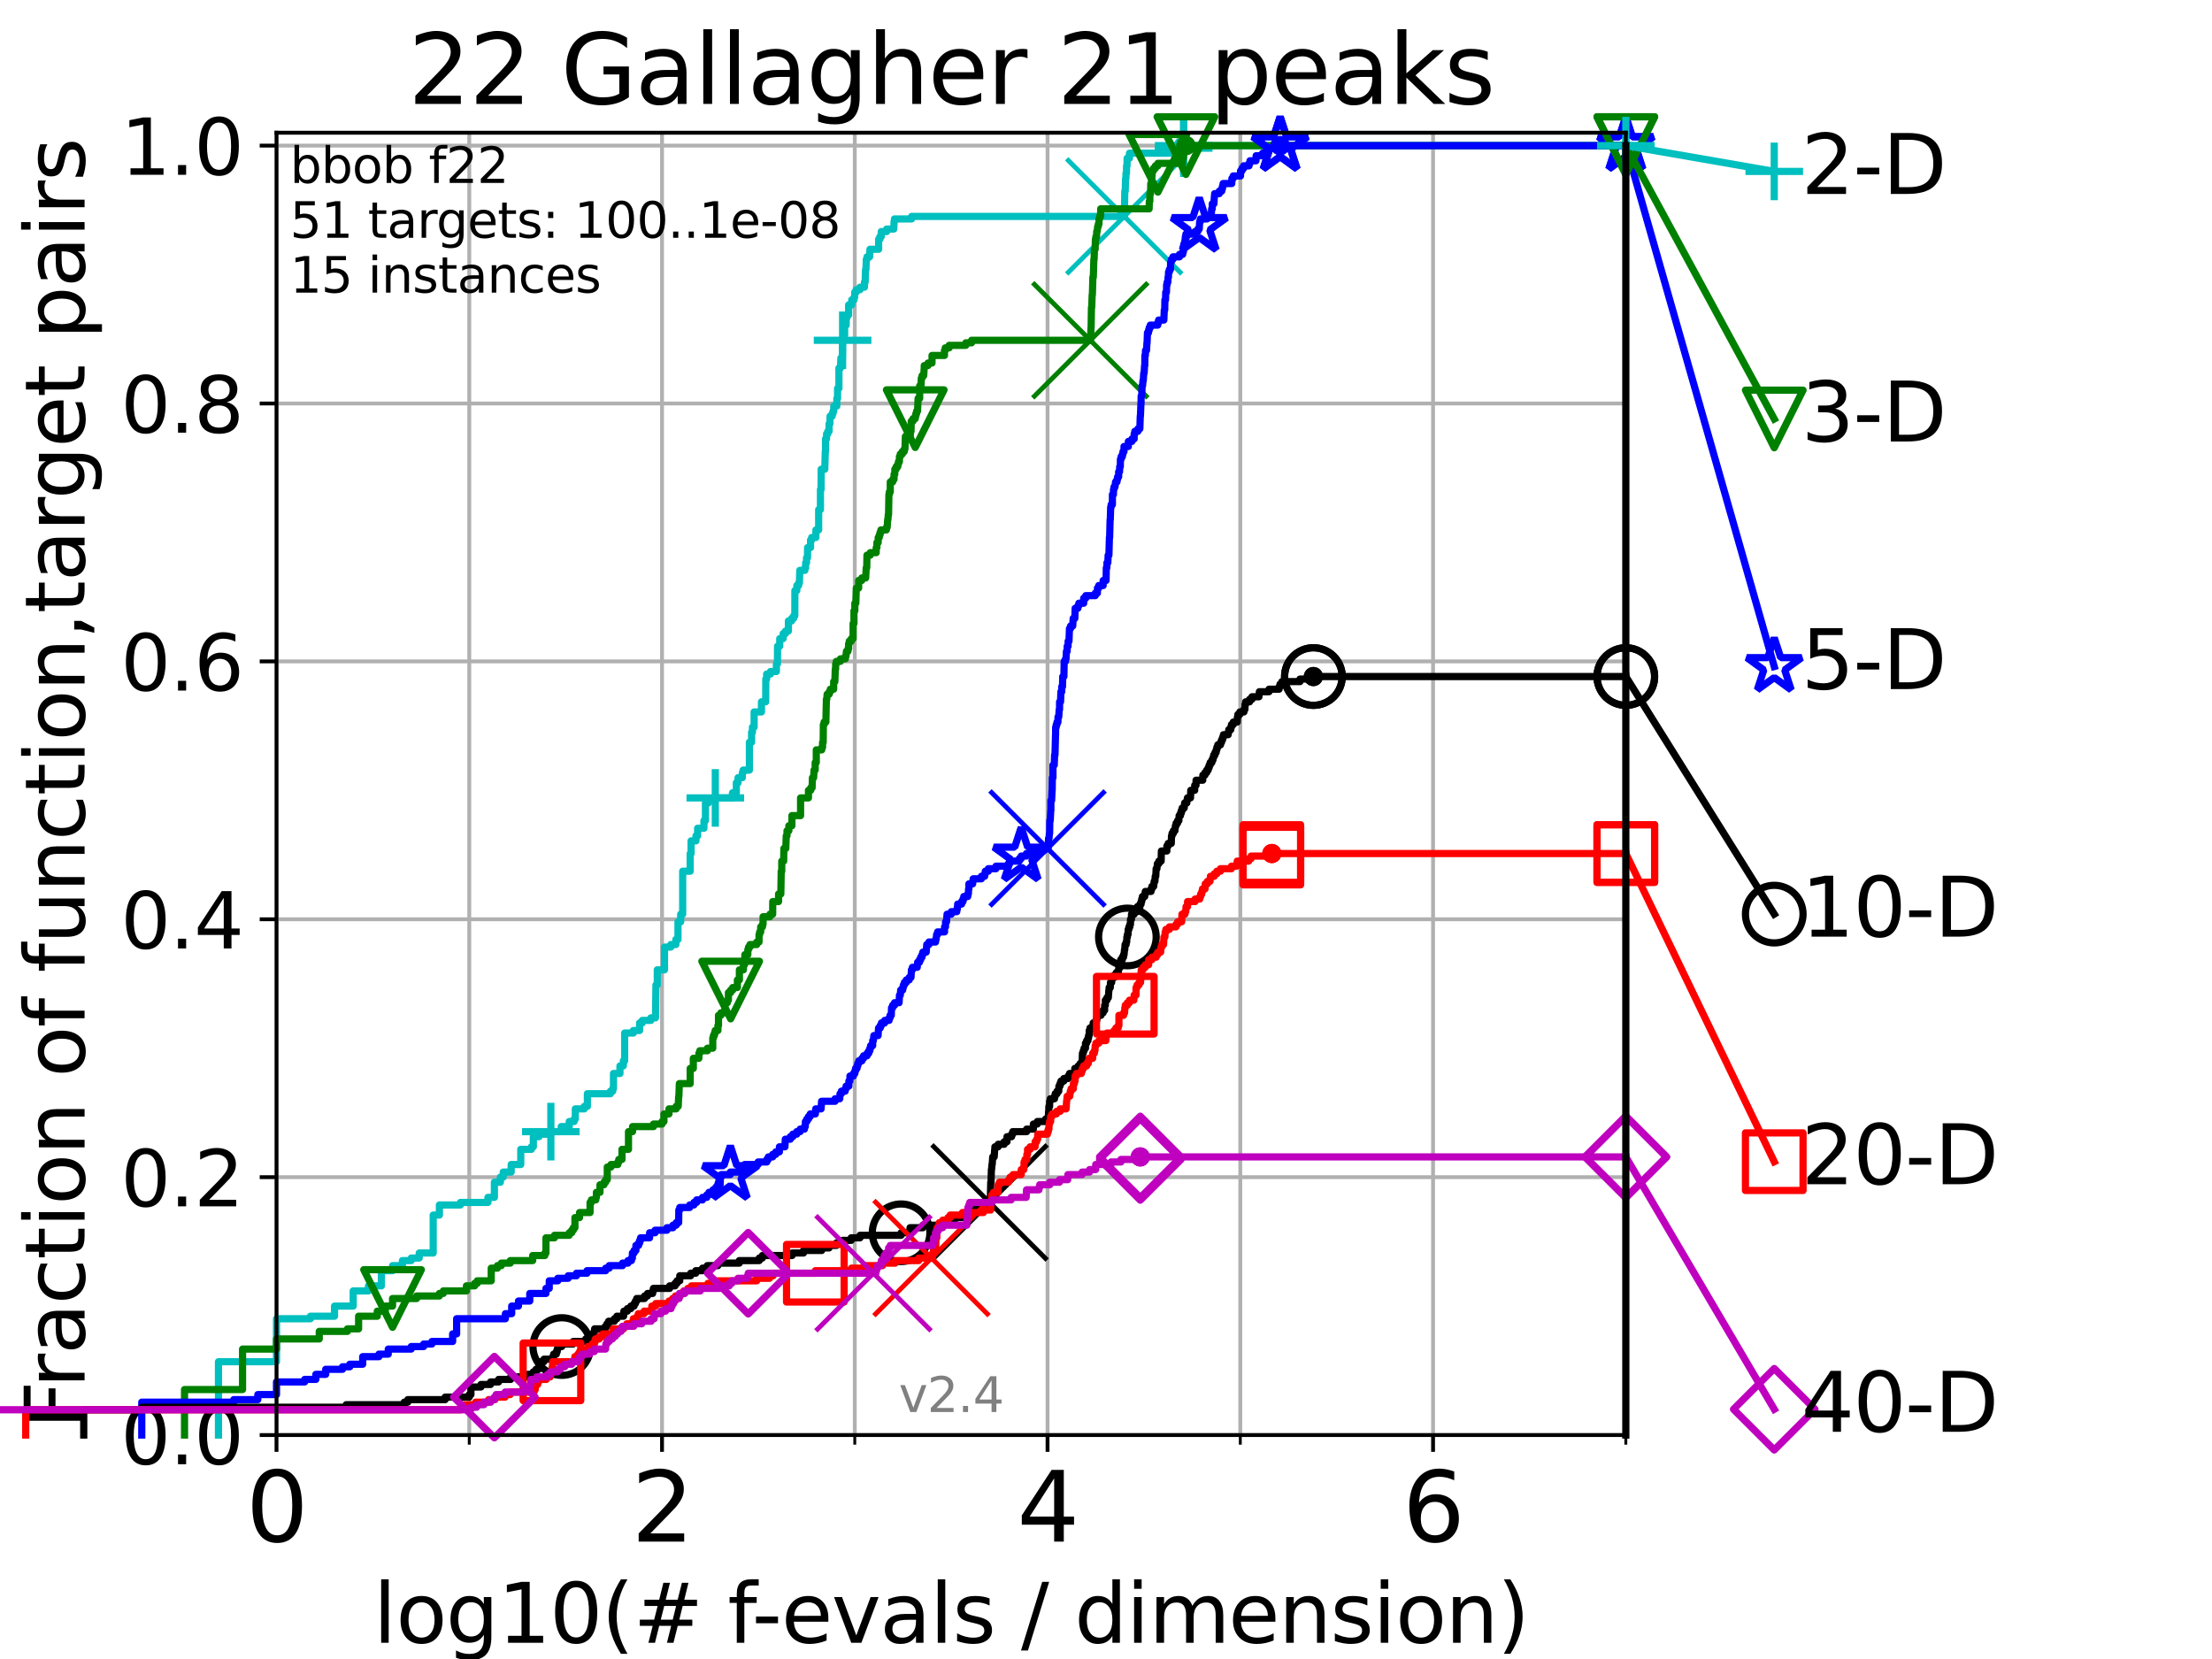 <?xml version="1.0" encoding="utf-8" standalone="no"?>
<!DOCTYPE svg PUBLIC "-//W3C//DTD SVG 1.1//EN"
  "http://www.w3.org/Graphics/SVG/1.1/DTD/svg11.dtd">
<svg height="345.6pt" version="1.1" viewBox="0 0 460.8 345.6" width="460.8pt" xmlns="http://www.w3.org/2000/svg" xmlns:xlink="http://www.w3.org/1999/xlink">
 <defs>
  <style type="text/css">*{stroke-linecap:butt;stroke-linejoin:round;}</style>
 </defs>
 <g id="figure_1">
  <g id="patch_1">
   <path d="M 0 345.6 
L 460.8 345.6 
L 460.8 0 
L 0 0 
z
" style="fill:#ffffff;"/>
  </g>
  <g id="axes_1">
   <g id="patch_2">
    <path d="M 57.6 298.944 
L 338.688 298.944 
L 338.688 27.648 
L 57.6 27.648 
z
" style="fill:#ffffff;"/>
   </g>
   <g id="matplotlib.axis_1">
    <g id="xtick_1">
     <g id="line2d_1">
      <path clip-path="url(#pa62e0fb19b)" d="M 57.6 298.944 
L 57.6 27.648 
" style="fill:none;stroke:#b0b0b0;stroke-linecap:square;stroke-width:0.8;"/>
     </g>
     <g id="line2d_2">
      <defs>
       <path d="M 0 0 
L 0 3.5 
" id="m48956fcf92" style="stroke:#000000;stroke-width:0.8;"/>
      </defs>
      <g>
       <use style="stroke:#000000;stroke-width:0.8;" x="57.6" xlink:href="#m48956fcf92" y="298.944"/>
      </g>
     </g>
     <g id="text_1">
      <!-- 0 -->
      <g transform="translate(51.237 321.141)scale(0.2 -0.2)">
       <defs>
        <path d="M 2034 4250 
Q 1547 4250 1301 3770 
Q 1056 3291 1056 2328 
Q 1056 1369 1301 889 
Q 1547 409 2034 409 
Q 2525 409 2770 889 
Q 3016 1369 3016 2328 
Q 3016 3291 2770 3770 
Q 2525 4250 2034 4250 
z
M 2034 4750 
Q 2819 4750 3233 4129 
Q 3647 3509 3647 2328 
Q 3647 1150 3233 529 
Q 2819 -91 2034 -91 
Q 1250 -91 836 529 
Q 422 1150 422 2328 
Q 422 3509 836 4129 
Q 1250 4750 2034 4750 
z
" id="DejaVuSans-30" transform="scale(0.016)"/>
       </defs>
       <use xlink:href="#DejaVuSans-30"/>
      </g>
     </g>
    </g>
    <g id="xtick_2">
     <g id="line2d_3">
      <path clip-path="url(#pa62e0fb19b)" d="M 137.911 298.944 
L 137.911 27.648 
" style="fill:none;stroke:#b0b0b0;stroke-linecap:square;stroke-width:0.8;"/>
     </g>
     <g id="line2d_4">
      <g>
       <use style="stroke:#000000;stroke-width:0.8;" x="137.911" xlink:href="#m48956fcf92" y="298.944"/>
      </g>
     </g>
     <g id="text_2">
      <!-- 2 -->
      <g transform="translate(131.548 321.141)scale(0.2 -0.2)">
       <defs>
        <path d="M 1228 531 
L 3431 531 
L 3431 0 
L 469 0 
L 469 531 
Q 828 903 1448 1529 
Q 2069 2156 2228 2338 
Q 2531 2678 2651 2914 
Q 2772 3150 2772 3378 
Q 2772 3750 2511 3984 
Q 2250 4219 1831 4219 
Q 1534 4219 1204 4116 
Q 875 4013 500 3803 
L 500 4441 
Q 881 4594 1212 4672 
Q 1544 4750 1819 4750 
Q 2544 4750 2975 4387 
Q 3406 4025 3406 3419 
Q 3406 3131 3298 2873 
Q 3191 2616 2906 2266 
Q 2828 2175 2409 1742 
Q 1991 1309 1228 531 
z
" id="DejaVuSans-32" transform="scale(0.016)"/>
       </defs>
       <use xlink:href="#DejaVuSans-32"/>
      </g>
     </g>
    </g>
    <g id="xtick_3">
     <g id="line2d_5">
      <path clip-path="url(#pa62e0fb19b)" d="M 218.222 298.944 
L 218.222 27.648 
" style="fill:none;stroke:#b0b0b0;stroke-linecap:square;stroke-width:0.8;"/>
     </g>
     <g id="line2d_6">
      <g>
       <use style="stroke:#000000;stroke-width:0.8;" x="218.222" xlink:href="#m48956fcf92" y="298.944"/>
      </g>
     </g>
     <g id="text_3">
      <!-- 4 -->
      <g transform="translate(211.859 321.141)scale(0.2 -0.2)">
       <defs>
        <path d="M 2419 4116 
L 825 1625 
L 2419 1625 
L 2419 4116 
z
M 2253 4666 
L 3047 4666 
L 3047 1625 
L 3713 1625 
L 3713 1100 
L 3047 1100 
L 3047 0 
L 2419 0 
L 2419 1100 
L 313 1100 
L 313 1709 
L 2253 4666 
z
" id="DejaVuSans-34" transform="scale(0.016)"/>
       </defs>
       <use xlink:href="#DejaVuSans-34"/>
      </g>
     </g>
    </g>
    <g id="xtick_4">
     <g id="line2d_7">
      <path clip-path="url(#pa62e0fb19b)" d="M 298.533 298.944 
L 298.533 27.648 
" style="fill:none;stroke:#b0b0b0;stroke-linecap:square;stroke-width:0.8;"/>
     </g>
     <g id="line2d_8">
      <g>
       <use style="stroke:#000000;stroke-width:0.8;" x="298.533" xlink:href="#m48956fcf92" y="298.944"/>
      </g>
     </g>
     <g id="text_4">
      <!-- 6 -->
      <g transform="translate(292.17 321.141)scale(0.2 -0.2)">
       <defs>
        <path d="M 2113 2584 
Q 1688 2584 1439 2293 
Q 1191 2003 1191 1497 
Q 1191 994 1439 701 
Q 1688 409 2113 409 
Q 2538 409 2786 701 
Q 3034 994 3034 1497 
Q 3034 2003 2786 2293 
Q 2538 2584 2113 2584 
z
M 3366 4563 
L 3366 3988 
Q 3128 4100 2886 4159 
Q 2644 4219 2406 4219 
Q 1781 4219 1451 3797 
Q 1122 3375 1075 2522 
Q 1259 2794 1537 2939 
Q 1816 3084 2150 3084 
Q 2853 3084 3261 2657 
Q 3669 2231 3669 1497 
Q 3669 778 3244 343 
Q 2819 -91 2113 -91 
Q 1303 -91 875 529 
Q 447 1150 447 2328 
Q 447 3434 972 4092 
Q 1497 4750 2381 4750 
Q 2619 4750 2861 4703 
Q 3103 4656 3366 4563 
z
" id="DejaVuSans-36" transform="scale(0.016)"/>
       </defs>
       <use xlink:href="#DejaVuSans-36"/>
      </g>
     </g>
    </g>
    <g id="xtick_5">
     <g id="line2d_9">
      <path clip-path="url(#pa62e0fb19b)" d="M 97.755 298.944 
L 97.755 27.648 
" style="fill:none;stroke:#b0b0b0;stroke-linecap:square;stroke-width:0.8;"/>
     </g>
     <g id="line2d_10">
      <defs>
       <path d="M 0 0 
L 0 2 
" id="m8b65a5382e" style="stroke:#000000;stroke-width:0.6;"/>
      </defs>
      <g>
       <use style="stroke:#000000;stroke-width:0.6;" x="97.755" xlink:href="#m8b65a5382e" y="298.944"/>
      </g>
     </g>
    </g>
    <g id="xtick_6">
     <g id="line2d_11">
      <path clip-path="url(#pa62e0fb19b)" d="M 178.066 298.944 
L 178.066 27.648 
" style="fill:none;stroke:#b0b0b0;stroke-linecap:square;stroke-width:0.8;"/>
     </g>
     <g id="line2d_12">
      <g>
       <use style="stroke:#000000;stroke-width:0.6;" x="178.066" xlink:href="#m8b65a5382e" y="298.944"/>
      </g>
     </g>
    </g>
    <g id="xtick_7">
     <g id="line2d_13">
      <path clip-path="url(#pa62e0fb19b)" d="M 258.377 298.944 
L 258.377 27.648 
" style="fill:none;stroke:#b0b0b0;stroke-linecap:square;stroke-width:0.8;"/>
     </g>
     <g id="line2d_14">
      <g>
       <use style="stroke:#000000;stroke-width:0.6;" x="258.377" xlink:href="#m8b65a5382e" y="298.944"/>
      </g>
     </g>
    </g>
    <g id="xtick_8">
     <g id="line2d_15">
      <path clip-path="url(#pa62e0fb19b)" d="M 338.688 298.944 
L 338.688 27.648 
" style="fill:none;stroke:#b0b0b0;stroke-linecap:square;stroke-width:0.8;"/>
     </g>
     <g id="line2d_16">
      <g>
       <use style="stroke:#000000;stroke-width:0.6;" x="338.688" xlink:href="#m8b65a5382e" y="298.944"/>
      </g>
     </g>
    </g>
    <g id="text_5">
     <!-- log10(# f-evals / dimension) -->
     <g transform="translate(77.764 342.218)scale(0.17 -0.17)">
      <defs>
       <path d="M 603 4863 
L 1178 4863 
L 1178 0 
L 603 0 
L 603 4863 
z
" id="DejaVuSans-6c" transform="scale(0.016)"/>
       <path d="M 1959 3097 
Q 1497 3097 1228 2736 
Q 959 2375 959 1747 
Q 959 1119 1226 758 
Q 1494 397 1959 397 
Q 2419 397 2687 759 
Q 2956 1122 2956 1747 
Q 2956 2369 2687 2733 
Q 2419 3097 1959 3097 
z
M 1959 3584 
Q 2709 3584 3137 3096 
Q 3566 2609 3566 1747 
Q 3566 888 3137 398 
Q 2709 -91 1959 -91 
Q 1206 -91 779 398 
Q 353 888 353 1747 
Q 353 2609 779 3096 
Q 1206 3584 1959 3584 
z
" id="DejaVuSans-6f" transform="scale(0.016)"/>
       <path d="M 2906 1791 
Q 2906 2416 2648 2759 
Q 2391 3103 1925 3103 
Q 1463 3103 1205 2759 
Q 947 2416 947 1791 
Q 947 1169 1205 825 
Q 1463 481 1925 481 
Q 2391 481 2648 825 
Q 2906 1169 2906 1791 
z
M 3481 434 
Q 3481 -459 3084 -895 
Q 2688 -1331 1869 -1331 
Q 1566 -1331 1297 -1286 
Q 1028 -1241 775 -1147 
L 775 -588 
Q 1028 -725 1275 -790 
Q 1522 -856 1778 -856 
Q 2344 -856 2625 -561 
Q 2906 -266 2906 331 
L 2906 616 
Q 2728 306 2450 153 
Q 2172 0 1784 0 
Q 1141 0 747 490 
Q 353 981 353 1791 
Q 353 2603 747 3093 
Q 1141 3584 1784 3584 
Q 2172 3584 2450 3431 
Q 2728 3278 2906 2969 
L 2906 3500 
L 3481 3500 
L 3481 434 
z
" id="DejaVuSans-67" transform="scale(0.016)"/>
       <path d="M 794 531 
L 1825 531 
L 1825 4091 
L 703 3866 
L 703 4441 
L 1819 4666 
L 2450 4666 
L 2450 531 
L 3481 531 
L 3481 0 
L 794 0 
L 794 531 
z
" id="DejaVuSans-31" transform="scale(0.016)"/>
       <path d="M 1984 4856 
Q 1566 4138 1362 3434 
Q 1159 2731 1159 2009 
Q 1159 1288 1364 580 
Q 1569 -128 1984 -844 
L 1484 -844 
Q 1016 -109 783 600 
Q 550 1309 550 2009 
Q 550 2706 781 3412 
Q 1013 4119 1484 4856 
L 1984 4856 
z
" id="DejaVuSans-28" transform="scale(0.016)"/>
       <path d="M 3272 2816 
L 2363 2816 
L 2100 1772 
L 3016 1772 
L 3272 2816 
z
M 2803 4594 
L 2478 3297 
L 3391 3297 
L 3719 4594 
L 4219 4594 
L 3897 3297 
L 4872 3297 
L 4872 2816 
L 3775 2816 
L 3519 1772 
L 4513 1772 
L 4513 1294 
L 3397 1294 
L 3072 0 
L 2572 0 
L 2894 1294 
L 1978 1294 
L 1656 0 
L 1153 0 
L 1478 1294 
L 494 1294 
L 494 1772 
L 1594 1772 
L 1856 2816 
L 850 2816 
L 850 3297 
L 1978 3297 
L 2297 4594 
L 2803 4594 
z
" id="DejaVuSans-23" transform="scale(0.016)"/>
       <path id="DejaVuSans-20" transform="scale(0.016)"/>
       <path d="M 2375 4863 
L 2375 4384 
L 1825 4384 
Q 1516 4384 1395 4259 
Q 1275 4134 1275 3809 
L 1275 3500 
L 2222 3500 
L 2222 3053 
L 1275 3053 
L 1275 0 
L 697 0 
L 697 3053 
L 147 3053 
L 147 3500 
L 697 3500 
L 697 3744 
Q 697 4328 969 4595 
Q 1241 4863 1831 4863 
L 2375 4863 
z
" id="DejaVuSans-66" transform="scale(0.016)"/>
       <path d="M 313 2009 
L 1997 2009 
L 1997 1497 
L 313 1497 
L 313 2009 
z
" id="DejaVuSans-2d" transform="scale(0.016)"/>
       <path d="M 3597 1894 
L 3597 1613 
L 953 1613 
Q 991 1019 1311 708 
Q 1631 397 2203 397 
Q 2534 397 2845 478 
Q 3156 559 3463 722 
L 3463 178 
Q 3153 47 2828 -22 
Q 2503 -91 2169 -91 
Q 1331 -91 842 396 
Q 353 884 353 1716 
Q 353 2575 817 3079 
Q 1281 3584 2069 3584 
Q 2775 3584 3186 3129 
Q 3597 2675 3597 1894 
z
M 3022 2063 
Q 3016 2534 2758 2815 
Q 2500 3097 2075 3097 
Q 1594 3097 1305 2825 
Q 1016 2553 972 2059 
L 3022 2063 
z
" id="DejaVuSans-65" transform="scale(0.016)"/>
       <path d="M 191 3500 
L 800 3500 
L 1894 563 
L 2988 3500 
L 3597 3500 
L 2284 0 
L 1503 0 
L 191 3500 
z
" id="DejaVuSans-76" transform="scale(0.016)"/>
       <path d="M 2194 1759 
Q 1497 1759 1228 1600 
Q 959 1441 959 1056 
Q 959 750 1161 570 
Q 1363 391 1709 391 
Q 2188 391 2477 730 
Q 2766 1069 2766 1631 
L 2766 1759 
L 2194 1759 
z
M 3341 1997 
L 3341 0 
L 2766 0 
L 2766 531 
Q 2569 213 2275 61 
Q 1981 -91 1556 -91 
Q 1019 -91 701 211 
Q 384 513 384 1019 
Q 384 1609 779 1909 
Q 1175 2209 1959 2209 
L 2766 2209 
L 2766 2266 
Q 2766 2663 2505 2880 
Q 2244 3097 1772 3097 
Q 1472 3097 1187 3025 
Q 903 2953 641 2809 
L 641 3341 
Q 956 3463 1253 3523 
Q 1550 3584 1831 3584 
Q 2591 3584 2966 3190 
Q 3341 2797 3341 1997 
z
" id="DejaVuSans-61" transform="scale(0.016)"/>
       <path d="M 2834 3397 
L 2834 2853 
Q 2591 2978 2328 3040 
Q 2066 3103 1784 3103 
Q 1356 3103 1142 2972 
Q 928 2841 928 2578 
Q 928 2378 1081 2264 
Q 1234 2150 1697 2047 
L 1894 2003 
Q 2506 1872 2764 1633 
Q 3022 1394 3022 966 
Q 3022 478 2636 193 
Q 2250 -91 1575 -91 
Q 1294 -91 989 -36 
Q 684 19 347 128 
L 347 722 
Q 666 556 975 473 
Q 1284 391 1588 391 
Q 1994 391 2212 530 
Q 2431 669 2431 922 
Q 2431 1156 2273 1281 
Q 2116 1406 1581 1522 
L 1381 1569 
Q 847 1681 609 1914 
Q 372 2147 372 2553 
Q 372 3047 722 3315 
Q 1072 3584 1716 3584 
Q 2034 3584 2315 3537 
Q 2597 3491 2834 3397 
z
" id="DejaVuSans-73" transform="scale(0.016)"/>
       <path d="M 1625 4666 
L 2156 4666 
L 531 -594 
L 0 -594 
L 1625 4666 
z
" id="DejaVuSans-2f" transform="scale(0.016)"/>
       <path d="M 2906 2969 
L 2906 4863 
L 3481 4863 
L 3481 0 
L 2906 0 
L 2906 525 
Q 2725 213 2448 61 
Q 2172 -91 1784 -91 
Q 1150 -91 751 415 
Q 353 922 353 1747 
Q 353 2572 751 3078 
Q 1150 3584 1784 3584 
Q 2172 3584 2448 3432 
Q 2725 3281 2906 2969 
z
M 947 1747 
Q 947 1113 1208 752 
Q 1469 391 1925 391 
Q 2381 391 2643 752 
Q 2906 1113 2906 1747 
Q 2906 2381 2643 2742 
Q 2381 3103 1925 3103 
Q 1469 3103 1208 2742 
Q 947 2381 947 1747 
z
" id="DejaVuSans-64" transform="scale(0.016)"/>
       <path d="M 603 3500 
L 1178 3500 
L 1178 0 
L 603 0 
L 603 3500 
z
M 603 4863 
L 1178 4863 
L 1178 4134 
L 603 4134 
L 603 4863 
z
" id="DejaVuSans-69" transform="scale(0.016)"/>
       <path d="M 3328 2828 
Q 3544 3216 3844 3400 
Q 4144 3584 4550 3584 
Q 5097 3584 5394 3201 
Q 5691 2819 5691 2113 
L 5691 0 
L 5113 0 
L 5113 2094 
Q 5113 2597 4934 2840 
Q 4756 3084 4391 3084 
Q 3944 3084 3684 2787 
Q 3425 2491 3425 1978 
L 3425 0 
L 2847 0 
L 2847 2094 
Q 2847 2600 2669 2842 
Q 2491 3084 2119 3084 
Q 1678 3084 1418 2786 
Q 1159 2488 1159 1978 
L 1159 0 
L 581 0 
L 581 3500 
L 1159 3500 
L 1159 2956 
Q 1356 3278 1631 3431 
Q 1906 3584 2284 3584 
Q 2666 3584 2933 3390 
Q 3200 3197 3328 2828 
z
" id="DejaVuSans-6d" transform="scale(0.016)"/>
       <path d="M 3513 2113 
L 3513 0 
L 2938 0 
L 2938 2094 
Q 2938 2591 2744 2837 
Q 2550 3084 2163 3084 
Q 1697 3084 1428 2787 
Q 1159 2491 1159 1978 
L 1159 0 
L 581 0 
L 581 3500 
L 1159 3500 
L 1159 2956 
Q 1366 3272 1645 3428 
Q 1925 3584 2291 3584 
Q 2894 3584 3203 3211 
Q 3513 2838 3513 2113 
z
" id="DejaVuSans-6e" transform="scale(0.016)"/>
       <path d="M 513 4856 
L 1013 4856 
Q 1481 4119 1714 3412 
Q 1947 2706 1947 2009 
Q 1947 1309 1714 600 
Q 1481 -109 1013 -844 
L 513 -844 
Q 928 -128 1133 580 
Q 1338 1288 1338 2009 
Q 1338 2731 1133 3434 
Q 928 4138 513 4856 
z
" id="DejaVuSans-29" transform="scale(0.016)"/>
      </defs>
      <use xlink:href="#DejaVuSans-6c"/>
      <use x="27.783" xlink:href="#DejaVuSans-6f"/>
      <use x="88.965" xlink:href="#DejaVuSans-67"/>
      <use x="152.441" xlink:href="#DejaVuSans-31"/>
      <use x="216.064" xlink:href="#DejaVuSans-30"/>
      <use x="279.688" xlink:href="#DejaVuSans-28"/>
      <use x="318.701" xlink:href="#DejaVuSans-23"/>
      <use x="402.49" xlink:href="#DejaVuSans-20"/>
      <use x="434.277" xlink:href="#DejaVuSans-66"/>
      <use x="463.982" xlink:href="#DejaVuSans-2d"/>
      <use x="500.066" xlink:href="#DejaVuSans-65"/>
      <use x="561.59" xlink:href="#DejaVuSans-76"/>
      <use x="620.77" xlink:href="#DejaVuSans-61"/>
      <use x="682.049" xlink:href="#DejaVuSans-6c"/>
      <use x="709.832" xlink:href="#DejaVuSans-73"/>
      <use x="761.932" xlink:href="#DejaVuSans-20"/>
      <use x="793.719" xlink:href="#DejaVuSans-2f"/>
      <use x="827.41" xlink:href="#DejaVuSans-20"/>
      <use x="859.197" xlink:href="#DejaVuSans-64"/>
      <use x="922.674" xlink:href="#DejaVuSans-69"/>
      <use x="950.457" xlink:href="#DejaVuSans-6d"/>
      <use x="1047.869" xlink:href="#DejaVuSans-65"/>
      <use x="1109.393" xlink:href="#DejaVuSans-6e"/>
      <use x="1172.771" xlink:href="#DejaVuSans-73"/>
      <use x="1224.871" xlink:href="#DejaVuSans-69"/>
      <use x="1252.654" xlink:href="#DejaVuSans-6f"/>
      <use x="1313.836" xlink:href="#DejaVuSans-6e"/>
      <use x="1377.215" xlink:href="#DejaVuSans-29"/>
     </g>
    </g>
   </g>
   <g id="matplotlib.axis_2">
    <g id="ytick_1">
     <g id="line2d_17">
      <path clip-path="url(#pa62e0fb19b)" d="M 57.6 298.944 
L 338.688 298.944 
" style="fill:none;stroke:#b0b0b0;stroke-linecap:square;stroke-width:0.8;"/>
     </g>
     <g id="line2d_18">
      <defs>
       <path d="M 0 0 
L -3.5 0 
" id="m6ec468158b" style="stroke:#000000;stroke-width:0.8;"/>
      </defs>
      <g>
       <use style="stroke:#000000;stroke-width:0.8;" x="57.6" xlink:href="#m6ec468158b" y="298.944"/>
      </g>
     </g>
     <g id="text_6">
      <!-- 0.0 -->
      <g transform="translate(25.155 305.023)scale(0.16 -0.16)">
       <defs>
        <path d="M 684 794 
L 1344 794 
L 1344 0 
L 684 0 
L 684 794 
z
" id="DejaVuSans-2e" transform="scale(0.016)"/>
       </defs>
       <use xlink:href="#DejaVuSans-30"/>
       <use x="63.623" xlink:href="#DejaVuSans-2e"/>
       <use x="95.41" xlink:href="#DejaVuSans-30"/>
      </g>
     </g>
    </g>
    <g id="ytick_2">
     <g id="line2d_19">
      <path clip-path="url(#pa62e0fb19b)" d="M 57.6 245.222 
L 338.688 245.222 
" style="fill:none;stroke:#b0b0b0;stroke-linecap:square;stroke-width:0.8;"/>
     </g>
     <g id="line2d_20">
      <g>
       <use style="stroke:#000000;stroke-width:0.8;" x="57.6" xlink:href="#m6ec468158b" y="245.222"/>
      </g>
     </g>
     <g id="text_7">
      <!-- 0.2 -->
      <g transform="translate(25.155 251.301)scale(0.16 -0.16)">
       <use xlink:href="#DejaVuSans-30"/>
       <use x="63.623" xlink:href="#DejaVuSans-2e"/>
       <use x="95.41" xlink:href="#DejaVuSans-32"/>
      </g>
     </g>
    </g>
    <g id="ytick_3">
     <g id="line2d_21">
      <path clip-path="url(#pa62e0fb19b)" d="M 57.6 191.5 
L 338.688 191.5 
" style="fill:none;stroke:#b0b0b0;stroke-linecap:square;stroke-width:0.8;"/>
     </g>
     <g id="line2d_22">
      <g>
       <use style="stroke:#000000;stroke-width:0.8;" x="57.6" xlink:href="#m6ec468158b" y="191.5"/>
      </g>
     </g>
     <g id="text_8">
      <!-- 0.4 -->
      <g transform="translate(25.155 197.579)scale(0.16 -0.16)">
       <use xlink:href="#DejaVuSans-30"/>
       <use x="63.623" xlink:href="#DejaVuSans-2e"/>
       <use x="95.41" xlink:href="#DejaVuSans-34"/>
      </g>
     </g>
    </g>
    <g id="ytick_4">
     <g id="line2d_23">
      <path clip-path="url(#pa62e0fb19b)" d="M 57.6 137.778 
L 338.688 137.778 
" style="fill:none;stroke:#b0b0b0;stroke-linecap:square;stroke-width:0.8;"/>
     </g>
     <g id="line2d_24">
      <g>
       <use style="stroke:#000000;stroke-width:0.8;" x="57.6" xlink:href="#m6ec468158b" y="137.778"/>
      </g>
     </g>
     <g id="text_9">
      <!-- 0.6 -->
      <g transform="translate(25.155 143.857)scale(0.16 -0.16)">
       <use xlink:href="#DejaVuSans-30"/>
       <use x="63.623" xlink:href="#DejaVuSans-2e"/>
       <use x="95.41" xlink:href="#DejaVuSans-36"/>
      </g>
     </g>
    </g>
    <g id="ytick_5">
     <g id="line2d_25">
      <path clip-path="url(#pa62e0fb19b)" d="M 57.6 84.056 
L 338.688 84.056 
" style="fill:none;stroke:#b0b0b0;stroke-linecap:square;stroke-width:0.8;"/>
     </g>
     <g id="line2d_26">
      <g>
       <use style="stroke:#000000;stroke-width:0.8;" x="57.6" xlink:href="#m6ec468158b" y="84.056"/>
      </g>
     </g>
     <g id="text_10">
      <!-- 0.8 -->
      <g transform="translate(25.155 90.135)scale(0.16 -0.16)">
       <defs>
        <path d="M 2034 2216 
Q 1584 2216 1326 1975 
Q 1069 1734 1069 1313 
Q 1069 891 1326 650 
Q 1584 409 2034 409 
Q 2484 409 2743 651 
Q 3003 894 3003 1313 
Q 3003 1734 2745 1975 
Q 2488 2216 2034 2216 
z
M 1403 2484 
Q 997 2584 770 2862 
Q 544 3141 544 3541 
Q 544 4100 942 4425 
Q 1341 4750 2034 4750 
Q 2731 4750 3128 4425 
Q 3525 4100 3525 3541 
Q 3525 3141 3298 2862 
Q 3072 2584 2669 2484 
Q 3125 2378 3379 2068 
Q 3634 1759 3634 1313 
Q 3634 634 3220 271 
Q 2806 -91 2034 -91 
Q 1263 -91 848 271 
Q 434 634 434 1313 
Q 434 1759 690 2068 
Q 947 2378 1403 2484 
z
M 1172 3481 
Q 1172 3119 1398 2916 
Q 1625 2713 2034 2713 
Q 2441 2713 2670 2916 
Q 2900 3119 2900 3481 
Q 2900 3844 2670 4047 
Q 2441 4250 2034 4250 
Q 1625 4250 1398 4047 
Q 1172 3844 1172 3481 
z
" id="DejaVuSans-38" transform="scale(0.016)"/>
       </defs>
       <use xlink:href="#DejaVuSans-30"/>
       <use x="63.623" xlink:href="#DejaVuSans-2e"/>
       <use x="95.41" xlink:href="#DejaVuSans-38"/>
      </g>
     </g>
    </g>
    <g id="ytick_6">
     <g id="line2d_27">
      <path clip-path="url(#pa62e0fb19b)" d="M 57.6 30.334 
L 338.688 30.334 
" style="fill:none;stroke:#b0b0b0;stroke-linecap:square;stroke-width:0.8;"/>
     </g>
     <g id="line2d_28">
      <g>
       <use style="stroke:#000000;stroke-width:0.8;" x="57.6" xlink:href="#m6ec468158b" y="30.334"/>
      </g>
     </g>
     <g id="text_11">
      <!-- 1.0 -->
      <g transform="translate(25.155 36.413)scale(0.16 -0.16)">
       <use xlink:href="#DejaVuSans-31"/>
       <use x="63.623" xlink:href="#DejaVuSans-2e"/>
       <use x="95.41" xlink:href="#DejaVuSans-30"/>
      </g>
     </g>
    </g>
    <g id="text_12">
     <!-- Fraction of function,target pairs -->
     <g transform="translate(17.62 297.681)rotate(-90)scale(0.17 -0.17)">
      <defs>
       <path d="M 628 4666 
L 3309 4666 
L 3309 4134 
L 1259 4134 
L 1259 2759 
L 3109 2759 
L 3109 2228 
L 1259 2228 
L 1259 0 
L 628 0 
L 628 4666 
z
" id="DejaVuSans-46" transform="scale(0.016)"/>
       <path d="M 2631 2963 
Q 2534 3019 2420 3045 
Q 2306 3072 2169 3072 
Q 1681 3072 1420 2755 
Q 1159 2438 1159 1844 
L 1159 0 
L 581 0 
L 581 3500 
L 1159 3500 
L 1159 2956 
Q 1341 3275 1631 3429 
Q 1922 3584 2338 3584 
Q 2397 3584 2469 3576 
Q 2541 3569 2628 3553 
L 2631 2963 
z
" id="DejaVuSans-72" transform="scale(0.016)"/>
       <path d="M 3122 3366 
L 3122 2828 
Q 2878 2963 2633 3030 
Q 2388 3097 2138 3097 
Q 1578 3097 1268 2742 
Q 959 2388 959 1747 
Q 959 1106 1268 751 
Q 1578 397 2138 397 
Q 2388 397 2633 464 
Q 2878 531 3122 666 
L 3122 134 
Q 2881 22 2623 -34 
Q 2366 -91 2075 -91 
Q 1284 -91 818 406 
Q 353 903 353 1747 
Q 353 2603 823 3093 
Q 1294 3584 2113 3584 
Q 2378 3584 2631 3529 
Q 2884 3475 3122 3366 
z
" id="DejaVuSans-63" transform="scale(0.016)"/>
       <path d="M 1172 4494 
L 1172 3500 
L 2356 3500 
L 2356 3053 
L 1172 3053 
L 1172 1153 
Q 1172 725 1289 603 
Q 1406 481 1766 481 
L 2356 481 
L 2356 0 
L 1766 0 
Q 1100 0 847 248 
Q 594 497 594 1153 
L 594 3053 
L 172 3053 
L 172 3500 
L 594 3500 
L 594 4494 
L 1172 4494 
z
" id="DejaVuSans-74" transform="scale(0.016)"/>
       <path d="M 544 1381 
L 544 3500 
L 1119 3500 
L 1119 1403 
Q 1119 906 1312 657 
Q 1506 409 1894 409 
Q 2359 409 2629 706 
Q 2900 1003 2900 1516 
L 2900 3500 
L 3475 3500 
L 3475 0 
L 2900 0 
L 2900 538 
Q 2691 219 2414 64 
Q 2138 -91 1772 -91 
Q 1169 -91 856 284 
Q 544 659 544 1381 
z
M 1991 3584 
L 1991 3584 
z
" id="DejaVuSans-75" transform="scale(0.016)"/>
       <path d="M 750 794 
L 1409 794 
L 1409 256 
L 897 -744 
L 494 -744 
L 750 256 
L 750 794 
z
" id="DejaVuSans-2c" transform="scale(0.016)"/>
       <path d="M 1159 525 
L 1159 -1331 
L 581 -1331 
L 581 3500 
L 1159 3500 
L 1159 2969 
Q 1341 3281 1617 3432 
Q 1894 3584 2278 3584 
Q 2916 3584 3314 3078 
Q 3713 2572 3713 1747 
Q 3713 922 3314 415 
Q 2916 -91 2278 -91 
Q 1894 -91 1617 61 
Q 1341 213 1159 525 
z
M 3116 1747 
Q 3116 2381 2855 2742 
Q 2594 3103 2138 3103 
Q 1681 3103 1420 2742 
Q 1159 2381 1159 1747 
Q 1159 1113 1420 752 
Q 1681 391 2138 391 
Q 2594 391 2855 752 
Q 3116 1113 3116 1747 
z
" id="DejaVuSans-70" transform="scale(0.016)"/>
      </defs>
      <use xlink:href="#DejaVuSans-46"/>
      <use x="50.27" xlink:href="#DejaVuSans-72"/>
      <use x="91.383" xlink:href="#DejaVuSans-61"/>
      <use x="152.662" xlink:href="#DejaVuSans-63"/>
      <use x="207.643" xlink:href="#DejaVuSans-74"/>
      <use x="246.852" xlink:href="#DejaVuSans-69"/>
      <use x="274.635" xlink:href="#DejaVuSans-6f"/>
      <use x="335.816" xlink:href="#DejaVuSans-6e"/>
      <use x="399.195" xlink:href="#DejaVuSans-20"/>
      <use x="430.982" xlink:href="#DejaVuSans-6f"/>
      <use x="492.164" xlink:href="#DejaVuSans-66"/>
      <use x="527.369" xlink:href="#DejaVuSans-20"/>
      <use x="559.156" xlink:href="#DejaVuSans-66"/>
      <use x="594.361" xlink:href="#DejaVuSans-75"/>
      <use x="657.74" xlink:href="#DejaVuSans-6e"/>
      <use x="721.119" xlink:href="#DejaVuSans-63"/>
      <use x="776.1" xlink:href="#DejaVuSans-74"/>
      <use x="815.309" xlink:href="#DejaVuSans-69"/>
      <use x="843.092" xlink:href="#DejaVuSans-6f"/>
      <use x="904.273" xlink:href="#DejaVuSans-6e"/>
      <use x="967.652" xlink:href="#DejaVuSans-2c"/>
      <use x="999.439" xlink:href="#DejaVuSans-74"/>
      <use x="1038.648" xlink:href="#DejaVuSans-61"/>
      <use x="1099.928" xlink:href="#DejaVuSans-72"/>
      <use x="1139.291" xlink:href="#DejaVuSans-67"/>
      <use x="1202.768" xlink:href="#DejaVuSans-65"/>
      <use x="1264.291" xlink:href="#DejaVuSans-74"/>
      <use x="1303.5" xlink:href="#DejaVuSans-20"/>
      <use x="1335.287" xlink:href="#DejaVuSans-70"/>
      <use x="1398.764" xlink:href="#DejaVuSans-61"/>
      <use x="1460.043" xlink:href="#DejaVuSans-69"/>
      <use x="1487.826" xlink:href="#DejaVuSans-72"/>
      <use x="1528.939" xlink:href="#DejaVuSans-73"/>
     </g>
    </g>
   </g>
   <g id="line2d_29">
    <defs>
     <path d="M 0 1.5 
C 0.398 1.5 0.779 1.342 1.061 1.061 
C 1.342 0.779 1.5 0.398 1.5 0 
C 1.5 -0.398 1.342 -0.779 1.061 -1.061 
C 0.779 -1.342 0.398 -1.5 0 -1.5 
C -0.398 -1.5 -0.779 -1.342 -1.061 -1.061 
C -1.342 -0.779 -1.5 -0.398 -1.5 0 
C -1.5 0.398 -1.342 0.779 -1.061 1.061 
C -0.779 1.342 -0.398 1.5 0 1.5 
z
" id="m30d0a0b57b" style="stroke:#00bfbf;"/>
    </defs>
    <g>
     <use style="fill:#00bfbf;stroke:#00bfbf;" x="246.582" xlink:href="#m30d0a0b57b" y="30.334"/>
     <use style="fill:#00bfbf;stroke:#00bfbf;" x="246.582" xlink:href="#m30d0a0b57b" y="30.334"/>
    </g>
   </g>
   <g id="line2d_30">
    <path d="M 45.512 298.944 
L 45.512 283.67 
L 57.6 283.67 
L 57.6 274.716 
L 64.671 274.716 
L 64.671 274.19 
L 69.688 274.19 
L 69.688 272.083 
L 73.579 272.083 
L 73.579 268.923 
L 76.759 268.923 
L 76.759 267.87 
L 79.447 267.87 
L 79.447 264.709 
L 81.776 264.709 
L 81.776 263.656 
L 83.83 263.656 
L 83.83 262.603 
L 85.667 262.603 
L 85.667 262.076 
L 87.33 262.076 
L 87.33 261.023 
L 90.243 261.023 
L 90.243 253.122 
L 91.535 253.122 
L 91.535 251.016 
L 95.918 251.016 
L 95.918 250.489 
L 101.647 250.489 
L 101.647 249.436 
L 102.989 249.436 
L 102.989 246.275 
L 104.235 246.275 
L 104.235 245.222 
L 104.826 245.222 
L 104.826 244.169 
L 106.489 244.169 
L 106.489 242.589 
L 108.484 242.589 
L 108.484 239.428 
L 110.694 239.428 
L 110.694 238.902 
L 111.105 238.902 
L 111.105 236.795 
L 112.281 236.795 
L 112.281 236.268 
L 114.751 236.268 
L 114.751 235.742 
L 116.914 235.742 
L 116.914 234.688 
L 118.577 234.688 
L 118.577 233.635 
L 119.603 233.635 
L 119.603 233.108 
L 119.85 233.108 
L 119.85 231.001 
L 121.712 231.001 
L 121.712 230.475 
L 122.362 230.475 
L 122.362 227.841 
L 127.165 227.841 
L 127.165 227.315 
L 127.643 227.315 
L 127.643 226.788 
L 127.799 226.788 
L 127.799 223.628 
L 129.147 223.628 
L 129.147 222.048 
L 129.853 222.048 
L 129.853 220.994 
L 130.128 220.994 
L 130.128 215.201 
L 131.938 215.201 
L 131.938 214.674 
L 133.239 214.674 
L 133.239 213.094 
L 133.8 213.094 
L 133.8 212.567 
L 135.582 212.567 
L 135.582 212.041 
L 136.551 212.041 
L 136.645 205.194 
L 136.924 205.194 
L 136.924 202.034 
L 138.426 202.034 
L 138.426 197.294 
L 139.731 197.294 
L 139.731 196.767 
L 140.797 196.767 
L 140.797 195.714 
L 141.235 195.714 
L 141.235 192.027 
L 141.802 192.027 
L 141.802 190.447 
L 142.216 190.447 
L 142.216 181.493 
L 143.779 181.493 
L 143.779 177.806 
L 143.965 177.806 
L 143.965 175.173 
L 144.982 175.173 
L 144.982 174.119 
L 145.327 174.119 
L 145.327 172.539 
L 146.644 172.539 
L 146.644 170.959 
L 146.958 170.959 
L 146.958 167.272 
L 147.57 167.272 
L 147.57 166.746 
L 149.012 166.746 
L 149.012 166.219 
L 152.587 166.219 
L 152.587 165.166 
L 153.395 165.166 
L 153.395 163.059 
L 153.75 163.059 
L 153.75 162.006 
L 154.641 162.006 
L 154.641 160.952 
L 154.807 160.952 
L 154.807 160.426 
L 156.114 160.426 
L 156.114 154.632 
L 156.569 154.632 
L 156.569 152.525 
L 156.747 152.525 
L 156.747 151.472 
L 157.099 151.472 
L 157.099 148.312 
L 158.626 148.312 
L 158.626 146.205 
L 159.507 146.205 
L 159.532 141.465 
L 159.708 141.465 
L 159.708 140.411 
L 160.514 140.411 
L 160.514 139.885 
L 161.735 139.885 
L 161.735 138.305 
L 161.956 138.305 
L 161.977 134.618 
L 162.432 134.618 
L 162.432 133.038 
L 163.144 133.038 
L 163.144 131.985 
L 163.63 131.985 
L 163.63 131.458 
L 164.238 131.458 
L 164.238 129.351 
L 164.918 129.351 
L 164.918 128.824 
L 165.321 128.824 
L 165.321 128.298 
L 165.573 128.298 
L 165.59 123.031 
L 165.996 123.031 
L 165.996 121.977 
L 166.375 121.977 
L 166.375 121.451 
L 166.528 121.451 
L 166.612 118.817 
L 167.672 118.817 
L 167.672 118.291 
L 167.83 118.291 
L 167.83 117.237 
L 168.017 117.237 
L 168.017 116.184 
L 168.217 116.184 
L 168.233 114.077 
L 168.85 114.077 
L 168.85 112.497 
L 169.085 112.497 
L 169.085 111.97 
L 169.967 111.97 
L 169.967 110.39 
L 170.54 110.39 
L 170.54 106.177 
L 170.912 106.177 
L 170.912 101.963 
L 171.043 101.963 
L 171.069 97.75 
L 171.821 97.75 
L 171.921 94.063 
L 171.97 94.063 
L 171.97 91.43 
L 172.191 91.43 
L 172.191 90.376 
L 172.446 90.376 
L 172.446 89.85 
L 172.709 89.85 
L 172.709 88.27 
L 172.886 88.27 
L 172.921 86.69 
L 173.36 86.69 
L 173.36 86.163 
L 173.531 86.163 
L 173.531 85.636 
L 173.689 85.636 
L 173.689 84.583 
L 174.327 84.583 
L 174.327 83.003 
L 174.477 83.003 
L 174.477 80.896 
L 174.764 80.896 
L 174.764 76.682 
L 175.088 76.682 
L 175.17 74.576 
L 175.487 74.576 
L 175.527 70.889 
L 175.708 70.889 
L 175.708 69.836 
L 175.955 69.836 
L 175.955 67.729 
L 176.277 67.729 
L 176.277 66.149 
L 176.45 66.149 
L 176.45 65.622 
L 176.782 65.622 
L 176.782 63.515 
L 177.436 63.515 
L 177.436 62.462 
L 177.909 62.462 
L 177.909 61.935 
L 178.049 61.935 
L 178.049 60.882 
L 178.352 60.882 
L 178.352 60.355 
L 179.156 60.355 
L 179.156 59.829 
L 180.082 59.829 
L 180.082 58.775 
L 180.229 58.775 
L 180.305 56.142 
L 180.397 56.142 
L 180.466 54.035 
L 180.617 54.035 
L 180.617 53.508 
L 181.158 53.508 
L 181.231 51.928 
L 183.04 51.928 
L 183.04 49.821 
L 183.3 49.821 
L 183.3 49.295 
L 183.582 49.295 
L 183.582 48.241 
L 184.702 48.241 
L 184.702 47.715 
L 186.192 47.715 
L 186.252 46.135 
L 186.334 46.135 
L 186.334 45.608 
L 189.913 45.608 
L 189.913 45.081 
L 234.224 45.081 
L 234.316 39.814 
L 234.41 39.814 
L 234.476 37.181 
L 234.547 37.181 
L 234.557 36.128 
L 234.662 36.128 
L 234.685 34.548 
L 234.78 34.548 
L 234.794 32.968 
L 235.279 32.968 
L 235.282 31.914 
L 246.374 31.914 
L 246.459 30.861 
L 246.582 30.861 
L 246.582 30.334 
L 338.688 30.334 
L 338.688 30.334 
" style="fill:none;stroke:#00bfbf;stroke-linecap:square;stroke-width:1.5;"/>
   </g>
   <g id="line2d_31">
    <defs>
     <path d="M -6 0 
L 6 0 
M 0 6 
L 0 -6 
" id="m6ee470a55e" style="stroke:#00bfbf;stroke-width:1.5;"/>
    </defs>
    <g>
     <use style="fill-opacity:0;stroke:#00bfbf;stroke-width:1.5;" x="114.751" xlink:href="#m6ee470a55e" y="235.742"/>
     <use style="fill-opacity:0;stroke:#00bfbf;stroke-width:1.5;" x="149.012" xlink:href="#m6ee470a55e" y="166.219"/>
     <use style="fill-opacity:0;stroke:#00bfbf;stroke-width:1.5;" x="175.527" xlink:href="#m6ee470a55e" y="70.889"/>
     <use style="fill-opacity:0;stroke:#00bfbf;stroke-width:1.5;" x="246.582" xlink:href="#m6ee470a55e" y="30.861"/>
     <use style="fill-opacity:0;stroke:#00bfbf;stroke-width:1.5;" x="246.582" xlink:href="#m6ee470a55e" y="30.334"/>
     <use style="fill-opacity:0;stroke:#00bfbf;stroke-width:1.5;" x="338.688" xlink:href="#m6ee470a55e" y="30.334"/>
    </g>
   </g>
   <g id="line2d_32">
    <path style="fill:none;stroke:#00bfbf;stroke-linecap:square;stroke-width:1.5;"/>
    <g/>
   </g>
   <g id="line2d_33">
    <path clip-path="url(#pa62e0fb19b)" d="M 234.201 45.081 
" style="fill:none;stroke:#00bfbf;stroke-linecap:square;stroke-width:1.5;"/>
    <defs>
     <path d="M -12 12 
L 12 -12 
M -12 -12 
L 12 12 
" id="m3662f96657" style="stroke:#00bfbf;"/>
    </defs>
    <g clip-path="url(#pa62e0fb19b)">
     <use style="fill:#00bfbf;stroke:#00bfbf;" x="234.201" xlink:href="#m3662f96657" y="45.081"/>
    </g>
   </g>
   <g id="line2d_34">
    <defs>
     <path d="M 0 1.5 
C 0.398 1.5 0.779 1.342 1.061 1.061 
C 1.342 0.779 1.5 0.398 1.5 0 
C 1.5 -0.398 1.342 -0.779 1.061 -1.061 
C 0.779 -1.342 0.398 -1.5 0 -1.5 
C -0.398 -1.5 -0.779 -1.342 -1.061 -1.061 
C -1.342 -0.779 -1.5 -0.398 -1.5 0 
C -1.5 0.398 -1.342 0.779 -1.061 1.061 
C -0.779 1.342 -0.398 1.5 0 1.5 
z
" id="mdd18eb0662" style="stroke:#008000;"/>
    </defs>
    <g>
     <use style="fill:#008000;stroke:#008000;" x="247.051" xlink:href="#mdd18eb0662" y="30.334"/>
     <use style="fill:#008000;stroke:#008000;" x="247.051" xlink:href="#mdd18eb0662" y="30.334"/>
    </g>
   </g>
   <g id="line2d_35">
    <path d="M 38.441 298.944 
L 38.441 289.464 
L 50.529 289.464 
L 50.529 281.037 
L 57.6 281.037 
L 57.6 278.93 
L 66.508 278.93 
L 66.508 277.35 
L 72.376 277.35 
L 72.376 276.823 
L 74.705 276.823 
L 74.705 274.19 
L 78.596 274.19 
L 78.596 273.136 
L 80.259 273.136 
L 80.259 272.083 
L 81.776 272.083 
L 81.776 270.503 
L 86.793 270.503 
L 86.793 269.976 
L 91.535 269.976 
L 91.535 269.45 
L 92.347 269.45 
L 92.347 268.923 
L 97.164 268.923 
L 97.164 267.87 
L 98.881 267.87 
L 98.881 267.343 
L 99.418 267.343 
L 99.418 266.816 
L 102.331 266.816 
L 102.331 264.183 
L 103.623 264.183 
L 103.623 263.656 
L 104.435 263.656 
L 104.435 263.129 
L 106.312 263.129 
L 106.312 262.603 
L 110.969 262.603 
L 110.969 261.549 
L 113.501 261.549 
L 113.501 261.023 
L 113.735 261.023 
L 113.735 257.862 
L 115.502 257.862 
L 115.502 257.336 
L 118.577 257.336 
L 118.577 256.809 
L 119.097 256.809 
L 119.097 256.282 
L 119.436 256.282 
L 119.436 255.756 
L 119.768 255.756 
L 119.768 253.649 
L 120.728 253.649 
L 120.728 252.596 
L 122.92 252.596 
L 122.92 250.489 
L 123.193 250.489 
L 123.193 249.962 
L 124.114 249.962 
L 124.114 249.436 
L 124.242 249.436 
L 124.242 248.382 
L 124.989 248.382 
L 124.989 246.802 
L 125.823 246.802 
L 125.823 246.275 
L 126.168 246.275 
L 126.168 245.749 
L 126.507 245.749 
L 126.507 243.115 
L 127.272 243.115 
L 127.272 242.589 
L 128.709 242.589 
L 128.709 242.062 
L 128.905 242.062 
L 128.905 241.535 
L 129.574 241.535 
L 129.574 239.428 
L 130.927 239.428 
L 130.927 235.742 
L 131.774 235.742 
L 131.774 234.688 
L 136.138 234.688 
L 136.138 234.162 
L 137.911 234.162 
L 137.911 233.635 
L 138.313 233.635 
L 138.313 232.055 
L 139.36 232.055 
L 139.36 231.001 
L 140.847 231.001 
L 140.847 230.475 
L 141.283 230.475 
L 141.379 228.368 
L 141.426 228.368 
L 141.521 225.735 
L 143.779 225.735 
L 143.779 222.575 
L 144.431 222.575 
L 144.431 220.468 
L 145.591 220.468 
L 145.591 219.414 
L 145.777 219.414 
L 145.777 218.888 
L 147.369 218.888 
L 147.369 218.361 
L 148.481 218.361 
L 148.481 216.254 
L 148.608 216.254 
L 148.608 215.728 
L 148.827 215.728 
L 148.827 215.201 
L 148.982 215.201 
L 148.982 214.674 
L 149.557 214.674 
L 149.557 213.621 
L 149.676 213.621 
L 149.676 211.514 
L 150.172 211.514 
L 150.172 210.987 
L 151.015 210.987 
L 151.015 208.881 
L 151.528 208.881 
L 151.528 208.354 
L 151.74 208.354 
L 151.74 206.774 
L 152.207 206.774 
L 152.207 206.247 
L 152.637 206.247 
L 152.637 205.721 
L 153.609 205.721 
L 153.609 204.141 
L 154.029 204.141 
L 154.029 202.034 
L 154.863 202.034 
L 154.863 200.98 
L 155.103 200.98 
L 155.168 198.874 
L 155.783 198.874 
L 155.783 197.82 
L 155.929 197.82 
L 155.929 197.294 
L 156.236 197.294 
L 156.236 196.767 
L 157.642 196.767 
L 157.642 196.24 
L 158.123 196.24 
L 158.123 194.66 
L 158.25 194.66 
L 158.25 194.133 
L 158.466 194.133 
L 158.466 193.08 
L 158.837 193.08 
L 158.837 192.553 
L 158.96 192.553 
L 158.96 190.973 
L 160.394 190.973 
L 160.394 190.447 
L 160.961 190.447 
L 160.977 187.813 
L 162.188 187.813 
L 162.188 186.233 
L 162.659 186.233 
L 162.743 181.493 
L 162.854 181.493 
L 162.854 179.386 
L 163.253 179.386 
L 163.294 176.753 
L 163.696 176.753 
L 163.789 174.119 
L 163.946 174.119 
L 163.946 173.066 
L 164.334 173.066 
L 164.334 172.013 
L 164.973 172.013 
L 164.973 169.906 
L 166.774 169.906 
L 166.774 166.219 
L 168.416 166.219 
L 168.416 164.639 
L 168.884 164.639 
L 168.884 164.112 
L 169.177 164.112 
L 169.245 162.006 
L 169.494 162.006 
L 169.579 160.426 
L 169.814 160.426 
L 169.814 158.846 
L 170.046 158.846 
L 170.046 156.212 
L 171.186 156.212 
L 171.186 155.685 
L 171.358 155.685 
L 171.358 154.632 
L 171.485 154.632 
L 171.519 150.945 
L 171.671 150.945 
L 171.671 150.419 
L 172.044 150.419 
L 172.151 145.678 
L 172.232 145.678 
L 172.305 144.625 
L 172.736 144.625 
L 172.736 144.098 
L 172.972 144.098 
L 172.972 143.572 
L 173.666 143.572 
L 173.666 141.992 
L 173.919 141.992 
L 174.007 139.358 
L 174.08 139.358 
L 174.08 138.305 
L 174.218 138.305 
L 174.218 137.778 
L 175.074 137.778 
L 175.074 137.251 
L 176.099 137.251 
L 176.099 136.725 
L 176.242 136.725 
L 176.325 135.671 
L 176.65 135.671 
L 176.65 135.145 
L 176.782 135.145 
L 176.782 134.091 
L 176.913 134.091 
L 176.913 133.565 
L 177.348 133.565 
L 177.348 133.038 
L 177.72 133.038 
L 177.72 129.878 
L 177.897 129.878 
L 177.897 127.244 
L 178.078 127.244 
L 178.078 125.664 
L 178.286 125.664 
L 178.383 122.504 
L 178.873 122.504 
L 178.873 120.924 
L 179.521 120.924 
L 179.521 120.397 
L 180.336 120.397 
L 180.443 118.291 
L 180.559 118.291 
L 180.604 115.657 
L 181.289 115.657 
L 181.289 115.131 
L 182.53 115.131 
L 182.53 114.077 
L 182.673 114.077 
L 182.673 113.024 
L 182.943 113.024 
L 182.943 111.97 
L 183.17 111.97 
L 183.17 111.444 
L 183.326 111.444 
L 183.326 110.917 
L 183.514 110.917 
L 183.514 110.39 
L 184.654 110.39 
L 184.654 109.864 
L 184.813 109.864 
L 184.911 108.284 
L 184.97 108.284 
L 185.04 107.23 
L 185.102 107.23 
L 185.176 103.017 
L 185.257 103.017 
L 185.257 102.49 
L 185.46 102.49 
L 185.46 100.383 
L 185.97 100.383 
L 185.97 99.857 
L 186.245 99.857 
L 186.245 98.803 
L 186.4 98.803 
L 186.411 97.75 
L 186.686 97.75 
L 186.686 97.223 
L 187.023 97.223 
L 187.023 96.697 
L 187.162 96.697 
L 187.162 96.17 
L 187.364 96.17 
L 187.364 95.116 
L 187.544 95.116 
L 187.544 94.59 
L 187.965 94.59 
L 187.965 94.063 
L 188.372 94.063 
L 188.372 93.536 
L 188.522 93.536 
L 188.608 90.903 
L 189.626 90.903 
L 189.656 89.85 
L 189.781 89.85 
L 189.826 87.743 
L 190.195 87.743 
L 190.195 87.216 
L 190.661 87.216 
L 190.661 86.69 
L 190.788 86.69 
L 190.788 86.163 
L 190.947 86.163 
L 190.947 85.636 
L 191.146 85.636 
L 191.253 83.003 
L 191.585 83.003 
L 191.585 80.369 
L 191.864 80.369 
L 191.922 78.789 
L 192.071 78.789 
L 192.071 78.263 
L 192.424 78.263 
L 192.526 76.682 
L 192.536 76.682 
L 192.536 76.156 
L 193.317 76.156 
L 193.317 75.629 
L 194.157 75.629 
L 194.157 74.049 
L 196.75 74.049 
L 196.75 72.996 
L 196.909 72.996 
L 196.909 72.469 
L 197.72 72.469 
L 197.72 71.942 
L 201.193 71.942 
L 201.193 71.416 
L 202.401 71.416 
L 202.401 70.889 
L 227.174 70.889 
L 227.276 68.255 
L 227.295 68.255 
L 227.372 64.042 
L 227.427 64.042 
L 227.518 61.409 
L 227.562 61.409 
L 227.669 57.722 
L 227.759 57.722 
L 227.866 54.035 
L 227.925 54.035 
L 227.99 51.928 
L 228.137 51.928 
L 228.193 49.821 
L 228.29 49.821 
L 228.29 49.295 
L 228.432 49.295 
L 228.462 48.241 
L 228.562 48.241 
L 228.66 47.188 
L 228.798 47.188 
L 228.798 46.661 
L 228.939 46.661 
L 228.94 45.608 
L 229.054 45.608 
L 229.054 45.081 
L 229.266 45.081 
L 229.298 43.501 
L 239.384 43.501 
L 239.427 41.921 
L 239.53 41.921 
L 239.537 40.341 
L 239.683 40.341 
L 239.729 38.234 
L 239.881 38.234 
L 239.972 36.654 
L 240 36.654 
L 240.022 35.601 
L 240.28 35.601 
L 240.28 35.074 
L 240.682 35.074 
L 240.682 34.548 
L 241.212 34.548 
L 241.212 34.021 
L 246.357 34.021 
L 246.377 32.968 
L 246.508 32.968 
L 246.6 31.387 
L 246.631 31.387 
L 246.631 30.861 
L 247.051 30.861 
L 247.051 30.334 
L 338.688 30.334 
L 338.688 30.334 
" style="fill:none;stroke:#008000;stroke-linecap:square;stroke-width:1.5;"/>
   </g>
   <g id="line2d_36">
    <defs>
     <path d="M -0 6 
L 6 -6 
L -6 -6 
z
" id="mf1a2ac3a47" style="stroke:#008000;stroke-linejoin:miter;stroke-width:1.5;"/>
    </defs>
    <g>
     <use style="fill-opacity:0;stroke:#008000;stroke-linejoin:miter;stroke-width:1.5;" x="81.776" xlink:href="#mf1a2ac3a47" y="270.503"/>
     <use style="fill-opacity:0;stroke:#008000;stroke-linejoin:miter;stroke-width:1.5;" x="152.207" xlink:href="#mf1a2ac3a47" y="206.247"/>
     <use style="fill-opacity:0;stroke:#008000;stroke-linejoin:miter;stroke-width:1.5;" x="190.661" xlink:href="#mf1a2ac3a47" y="87.216"/>
     <use style="fill-opacity:0;stroke:#008000;stroke-linejoin:miter;stroke-width:1.5;" x="241.212" xlink:href="#mf1a2ac3a47" y="34.021"/>
     <use style="fill-opacity:0;stroke:#008000;stroke-linejoin:miter;stroke-width:1.5;" x="247.051" xlink:href="#mf1a2ac3a47" y="30.334"/>
     <use style="fill-opacity:0;stroke:#008000;stroke-linejoin:miter;stroke-width:1.5;" x="338.688" xlink:href="#mf1a2ac3a47" y="30.334"/>
    </g>
   </g>
   <g id="line2d_37">
    <path style="fill:none;stroke:#008000;stroke-linecap:square;stroke-width:1.5;"/>
    <g/>
   </g>
   <g id="line2d_38">
    <path clip-path="url(#pa62e0fb19b)" d="M 227.13 70.889 
" style="fill:none;stroke:#008000;stroke-linecap:square;stroke-width:1.5;"/>
    <defs>
     <path d="M -12 12 
L 12 -12 
M -12 -12 
L 12 12 
" id="mec99933fe3" style="stroke:#008000;"/>
    </defs>
    <g clip-path="url(#pa62e0fb19b)">
     <use style="fill:#008000;stroke:#008000;" x="227.13" xlink:href="#mec99933fe3" y="70.889"/>
    </g>
   </g>
   <g id="line2d_39">
    <defs>
     <path d="M 0 1.5 
C 0.398 1.5 0.779 1.342 1.061 1.061 
C 1.342 0.779 1.5 0.398 1.5 0 
C 1.5 -0.398 1.342 -0.779 1.061 -1.061 
C 0.779 -1.342 0.398 -1.5 0 -1.5 
C -0.398 -1.5 -0.779 -1.342 -1.061 -1.061 
C -1.342 -0.779 -1.5 -0.398 -1.5 0 
C -1.5 0.398 -1.342 0.779 -1.061 1.061 
C -0.779 1.342 -0.398 1.5 0 1.5 
z
" id="m38ea9b31c7" style="stroke:#0000ff;"/>
    </defs>
    <g>
     <use style="fill:#0000ff;stroke:#0000ff;" x="266.676" xlink:href="#m38ea9b31c7" y="30.334"/>
     <use style="fill:#0000ff;stroke:#0000ff;" x="266.676" xlink:href="#m38ea9b31c7" y="30.334"/>
    </g>
   </g>
   <g id="line2d_40">
    <path d="M 29.533 298.944 
L 29.533 292.097 
L 48.692 292.097 
L 48.692 291.57 
L 53.709 291.57 
L 53.709 290.517 
L 57.6 290.517 
L 57.6 287.884 
L 63.468 287.884 
L 63.468 287.357 
L 65.797 287.357 
L 65.797 286.304 
L 67.851 286.304 
L 67.851 285.25 
L 71.35 285.25 
L 71.35 284.723 
L 72.868 284.723 
L 72.868 284.197 
L 75.556 284.197 
L 75.556 282.617 
L 78.942 282.617 
L 78.942 282.09 
L 80.881 282.09 
L 80.881 281.037 
L 85.667 281.037 
L 85.667 280.51 
L 88.256 280.51 
L 88.256 279.983 
L 89.973 279.983 
L 89.973 279.457 
L 94.295 279.457 
L 94.295 277.877 
L 95.125 277.877 
L 95.125 274.716 
L 105.285 274.716 
L 105.285 273.663 
L 106.594 273.663 
L 106.594 272.083 
L 108.006 272.083 
L 108.006 271.03 
L 110.359 271.03 
L 110.359 269.45 
L 113.735 269.45 
L 113.735 268.396 
L 114.419 268.396 
L 114.419 266.816 
L 116.203 266.816 
L 116.203 266.289 
L 118.364 266.289 
L 118.364 265.763 
L 120.094 265.763 
L 120.094 265.236 
L 122.277 265.236 
L 122.277 264.709 
L 126.168 264.709 
L 126.168 264.183 
L 126.905 264.183 
L 126.905 263.656 
L 129.686 263.656 
L 129.686 263.129 
L 130.822 263.129 
L 130.822 262.603 
L 131.541 262.603 
L 131.541 262.076 
L 131.74 262.076 
L 131.74 261.023 
L 132.085 261.023 
L 132.085 260.496 
L 132.47 260.496 
L 132.47 259.443 
L 133.033 259.443 
L 133.033 258.916 
L 133.262 258.916 
L 133.262 258.389 
L 133.443 258.389 
L 133.443 257.862 
L 135.321 257.862 
L 135.321 256.809 
L 136.457 256.809 
L 136.457 256.282 
L 138.927 256.282 
L 138.927 255.756 
L 140.196 255.756 
L 140.196 255.229 
L 140.856 255.229 
L 140.856 254.702 
L 141.379 254.702 
L 141.407 252.069 
L 141.606 252.069 
L 141.606 251.542 
L 143.679 251.542 
L 143.679 251.016 
L 144.558 251.016 
L 144.558 250.489 
L 145.121 250.489 
L 145.121 249.962 
L 146.346 249.962 
L 146.346 249.436 
L 147.247 249.436 
L 147.247 248.909 
L 147.69 248.909 
L 147.69 248.382 
L 148.545 248.382 
L 148.545 247.855 
L 149.123 247.855 
L 149.123 247.329 
L 149.788 247.329 
L 149.788 246.802 
L 150.034 246.802 
L 150.068 245.222 
L 150.224 245.222 
L 150.224 244.695 
L 152.146 244.695 
L 152.146 244.169 
L 154.304 244.169 
L 154.304 243.642 
L 155.129 243.642 
L 155.129 242.589 
L 157.932 242.589 
L 157.932 242.062 
L 159.738 242.062 
L 159.738 241.535 
L 160.055 241.535 
L 160.055 241.009 
L 160.961 241.009 
L 160.961 240.482 
L 161.609 240.482 
L 161.609 239.955 
L 162.364 239.955 
L 162.364 238.902 
L 163.518 238.902 
L 163.59 237.322 
L 164.63 237.322 
L 164.63 236.795 
L 165.157 236.795 
L 165.157 236.268 
L 165.978 236.268 
L 165.978 235.742 
L 166.682 235.742 
L 166.682 235.215 
L 167.577 235.215 
L 167.577 234.688 
L 167.754 234.688 
L 167.779 233.635 
L 168.079 233.635 
L 168.079 233.108 
L 168.428 233.108 
L 168.428 232.582 
L 168.788 232.582 
L 168.788 232.055 
L 169.859 232.055 
L 169.925 231.001 
L 171.051 231.001 
L 171.15 229.421 
L 173.96 229.421 
L 173.96 228.895 
L 174.934 228.895 
L 174.992 227.841 
L 175.265 227.841 
L 175.265 227.315 
L 176.065 227.315 
L 176.065 226.788 
L 176.26 226.788 
L 176.26 226.261 
L 176.831 226.261 
L 176.834 225.208 
L 177.05 225.208 
L 177.058 224.155 
L 177.781 224.155 
L 177.781 223.628 
L 178.084 223.628 
L 178.084 223.101 
L 178.223 223.101 
L 178.223 222.575 
L 178.534 222.575 
L 178.534 222.048 
L 178.686 222.048 
L 178.686 221.521 
L 178.901 221.521 
L 178.901 220.994 
L 179.553 220.994 
L 179.553 220.468 
L 179.899 220.468 
L 179.899 219.941 
L 180.622 219.941 
L 180.622 219.414 
L 180.979 219.414 
L 180.979 218.888 
L 181.211 218.888 
L 181.211 218.361 
L 181.359 218.361 
L 181.359 217.834 
L 181.795 217.834 
L 181.795 216.781 
L 181.938 216.781 
L 182.038 215.728 
L 182.921 215.728 
L 183.019 214.148 
L 183.38 214.148 
L 183.38 213.621 
L 183.622 213.621 
L 183.622 213.094 
L 184.294 213.094 
L 184.294 212.567 
L 185.214 212.567 
L 185.214 212.041 
L 185.416 212.041 
L 185.416 211.514 
L 185.671 211.514 
L 185.723 209.934 
L 185.959 209.934 
L 185.959 209.407 
L 186.354 209.407 
L 186.354 208.881 
L 187.297 208.881 
L 187.379 207.301 
L 187.554 207.301 
L 187.623 206.247 
L 188.045 206.247 
L 188.045 205.721 
L 188.179 205.721 
L 188.179 205.194 
L 188.398 205.194 
L 188.398 204.667 
L 188.798 204.667 
L 188.798 204.141 
L 189.408 204.141 
L 189.408 203.614 
L 189.777 203.614 
L 189.866 202.034 
L 190.07 202.034 
L 190.07 201.507 
L 191.078 201.507 
L 191.156 200.454 
L 191.55 200.454 
L 191.55 199.927 
L 191.797 199.927 
L 191.797 199.4 
L 192.071 199.4 
L 192.071 198.874 
L 192.241 198.874 
L 192.241 198.347 
L 192.952 198.347 
L 193.058 196.767 
L 193.512 196.767 
L 193.512 196.24 
L 194.895 196.24 
L 194.895 195.714 
L 195.012 195.714 
L 195.116 194.66 
L 195.326 194.66 
L 195.326 194.133 
L 196.765 194.133 
L 196.768 193.08 
L 196.968 193.08 
L 196.968 192.027 
L 197.183 192.027 
L 197.286 190.447 
L 198.17 190.447 
L 198.17 189.92 
L 199.314 189.92 
L 199.314 189.393 
L 199.432 189.393 
L 199.502 188.34 
L 200.316 188.34 
L 200.316 187.813 
L 200.606 187.813 
L 200.606 187.287 
L 200.778 187.287 
L 200.778 186.76 
L 201.597 186.76 
L 201.597 186.233 
L 201.726 186.233 
L 201.773 185.18 
L 201.84 185.18 
L 201.84 184.126 
L 202.623 184.126 
L 202.728 183.073 
L 204.44 183.073 
L 204.44 182.546 
L 205.124 182.546 
L 205.124 182.02 
L 205.25 182.02 
L 205.25 181.493 
L 205.885 181.493 
L 205.885 180.966 
L 207.48 180.966 
L 207.48 180.44 
L 210.055 180.44 
L 210.055 179.913 
L 210.32 179.913 
L 210.32 179.386 
L 212.338 179.386 
L 212.338 178.86 
L 212.738 178.86 
L 212.738 178.333 
L 213.822 178.333 
L 213.822 177.806 
L 215.258 177.806 
L 215.258 177.28 
L 217.206 177.28 
L 217.206 176.753 
L 218.346 176.753 
L 218.434 174.646 
L 218.531 174.646 
L 218.612 173.593 
L 218.658 173.593 
L 218.69 170.959 
L 218.784 170.959 
L 218.888 168.853 
L 218.916 168.853 
L 218.916 166.746 
L 219.073 166.746 
L 219.161 164.639 
L 219.192 164.639 
L 219.227 162.006 
L 219.351 162.006 
L 219.357 159.372 
L 219.621 159.372 
L 219.687 157.265 
L 219.775 157.265 
L 219.885 153.052 
L 219.898 153.052 
L 219.913 151.472 
L 220.035 151.472 
L 220.035 150.945 
L 220.194 150.945 
L 220.194 150.419 
L 220.393 150.419 
L 220.397 149.365 
L 220.551 149.365 
L 220.653 147.785 
L 220.73 147.785 
L 220.73 146.205 
L 220.931 146.205 
L 221.004 144.098 
L 221.182 144.098 
L 221.182 143.045 
L 221.339 143.045 
L 221.387 140.938 
L 221.633 140.938 
L 221.686 137.778 
L 221.956 137.778 
L 221.956 137.251 
L 222.074 137.251 
L 222.156 135.671 
L 222.311 135.671 
L 222.315 134.618 
L 222.501 134.618 
L 222.506 133.565 
L 222.692 133.565 
L 222.787 130.931 
L 223.02 130.931 
L 223.02 130.404 
L 223.468 130.404 
L 223.561 128.824 
L 223.907 128.824 
L 223.976 126.718 
L 224.546 126.718 
L 224.546 126.191 
L 224.746 126.191 
L 224.746 125.664 
L 225.753 125.664 
L 225.753 124.611 
L 226.187 124.611 
L 226.187 124.084 
L 228.169 124.084 
L 228.169 123.558 
L 228.612 123.558 
L 228.612 122.504 
L 228.891 122.504 
L 228.891 121.977 
L 229.809 121.977 
L 229.809 120.924 
L 230.416 120.924 
L 230.465 118.291 
L 230.575 118.291 
L 230.595 117.237 
L 230.781 117.237 
L 230.848 115.657 
L 231.007 115.657 
L 231.111 111.97 
L 231.161 111.97 
L 231.252 108.284 
L 231.291 108.284 
L 231.372 105.65 
L 231.469 105.65 
L 231.469 105.124 
L 231.731 105.124 
L 231.737 103.017 
L 231.946 103.017 
L 231.964 101.963 
L 232.065 101.963 
L 232.065 101.437 
L 232.277 101.437 
L 232.387 100.383 
L 232.688 100.383 
L 232.688 99.857 
L 232.815 99.857 
L 232.815 99.33 
L 233.034 99.33 
L 233.034 98.277 
L 233.227 98.277 
L 233.254 97.223 
L 233.383 97.223 
L 233.404 95.643 
L 233.553 95.643 
L 233.553 95.116 
L 233.813 95.116 
L 233.813 94.59 
L 233.94 94.59 
L 233.94 94.063 
L 234.152 94.063 
L 234.152 93.01 
L 235.059 93.01 
L 235.059 91.956 
L 235.806 91.956 
L 235.806 91.43 
L 236.268 91.43 
L 236.268 90.376 
L 236.403 90.376 
L 236.403 89.85 
L 237.049 89.85 
L 237.049 89.323 
L 237.452 89.323 
L 237.538 86.69 
L 237.572 86.69 
L 237.681 84.056 
L 237.7 84.056 
L 237.722 82.476 
L 237.849 82.476 
L 237.921 80.369 
L 238.015 80.369 
L 238.096 79.316 
L 238.162 79.316 
L 238.26 77.736 
L 238.341 77.736 
L 238.436 76.156 
L 238.483 76.156 
L 238.501 74.049 
L 238.597 74.049 
L 238.628 72.996 
L 238.843 72.996 
L 238.927 71.416 
L 238.959 71.416 
L 239.039 69.309 
L 239.255 69.309 
L 239.255 68.782 
L 239.397 68.782 
L 239.397 68.255 
L 239.621 68.255 
L 239.621 67.729 
L 241.18 67.729 
L 241.18 67.202 
L 241.36 67.202 
L 241.36 66.675 
L 242.451 66.675 
L 242.541 64.569 
L 242.634 64.569 
L 242.669 62.462 
L 242.804 62.462 
L 242.84 60.882 
L 242.994 60.882 
L 243.028 59.302 
L 243.136 59.302 
L 243.136 58.775 
L 243.286 58.775 
L 243.33 57.722 
L 243.409 57.722 
L 243.424 56.668 
L 243.594 56.668 
L 243.594 56.142 
L 243.822 56.142 
L 243.864 54.562 
L 244.014 54.562 
L 244.014 54.035 
L 244.342 54.035 
L 244.342 53.508 
L 245.709 53.508 
L 245.709 52.982 
L 246.384 52.982 
L 246.384 52.455 
L 246.521 52.455 
L 246.615 50.875 
L 246.822 50.875 
L 246.93 49.295 
L 247.039 49.295 
L 247.039 48.768 
L 248.921 48.768 
L 248.921 48.241 
L 249.527 48.241 
L 249.527 47.715 
L 249.825 47.715 
L 249.913 46.135 
L 250.071 46.135 
L 250.071 45.608 
L 251.454 45.608 
L 251.454 45.081 
L 252.3 45.081 
L 252.408 43.501 
L 252.533 43.501 
L 252.538 42.448 
L 252.878 42.448 
L 252.98 40.868 
L 253.027 40.868 
L 253.027 40.341 
L 253.993 40.341 
L 253.993 39.814 
L 254.512 39.814 
L 254.512 39.288 
L 254.663 39.288 
L 254.663 38.761 
L 254.794 38.761 
L 254.794 38.234 
L 256.604 38.234 
L 256.624 37.181 
L 256.899 37.181 
L 256.899 36.654 
L 258.424 36.654 
L 258.425 35.601 
L 258.717 35.601 
L 258.717 35.074 
L 259.076 35.074 
L 259.076 34.548 
L 260.199 34.548 
L 260.199 34.021 
L 260.393 34.021 
L 260.393 33.494 
L 261.644 33.494 
L 261.673 32.441 
L 263.007 32.441 
L 263.007 31.914 
L 263.773 31.914 
L 263.773 31.387 
L 264.26 31.387 
L 264.26 30.861 
L 266.676 30.861 
L 266.676 30.334 
L 338.688 30.334 
L 338.688 30.334 
" style="fill:none;stroke:#0000ff;stroke-linecap:square;stroke-width:1.5;"/>
   </g>
   <g id="line2d_41">
    <defs>
     <path d="M 0 -6 
L -1.347 -1.854 
L -5.706 -1.854 
L -2.18 0.708 
L -3.527 4.854 
L -0 2.292 
L 3.527 4.854 
L 2.18 0.708 
L 5.706 -1.854 
L 1.347 -1.854 
z
" id="mb14a0d5704" style="stroke:#0000ff;stroke-linejoin:bevel;stroke-width:1.5;"/>
    </defs>
    <g>
     <use style="fill-opacity:0;stroke:#0000ff;stroke-linejoin:bevel;stroke-width:1.5;" x="152.146" xlink:href="#mb14a0d5704" y="244.695"/>
     <use style="fill-opacity:0;stroke:#0000ff;stroke-linejoin:bevel;stroke-width:1.5;" x="212.738" xlink:href="#mb14a0d5704" y="178.333"/>
     <use style="fill-opacity:0;stroke:#0000ff;stroke-linejoin:bevel;stroke-width:1.5;" x="249.825" xlink:href="#mb14a0d5704" y="47.188"/>
     <use style="fill-opacity:0;stroke:#0000ff;stroke-linejoin:bevel;stroke-width:1.5;" x="266.676" xlink:href="#mb14a0d5704" y="30.334"/>
     <use style="fill-opacity:0;stroke:#0000ff;stroke-linejoin:bevel;stroke-width:1.5;" x="266.676" xlink:href="#mb14a0d5704" y="30.334"/>
     <use style="fill-opacity:0;stroke:#0000ff;stroke-linejoin:bevel;stroke-width:1.5;" x="338.688" xlink:href="#mb14a0d5704" y="30.334"/>
    </g>
   </g>
   <g id="line2d_42">
    <path style="fill:none;stroke:#0000ff;stroke-linecap:square;stroke-width:1.5;"/>
    <g/>
   </g>
   <g id="line2d_43">
    <path clip-path="url(#pa62e0fb19b)" d="M 218.222 176.753 
" style="fill:none;stroke:#0000ff;stroke-linecap:square;stroke-width:1.5;"/>
    <defs>
     <path d="M -12 12 
L 12 -12 
M -12 -12 
L 12 12 
" id="m1f97ac5959" style="stroke:#0000ff;"/>
    </defs>
    <g clip-path="url(#pa62e0fb19b)">
     <use style="fill:#0000ff;stroke:#0000ff;" x="218.222" xlink:href="#m1f97ac5959" y="176.753"/>
    </g>
   </g>
   <g id="line2d_44">
    <defs>
     <path d="M 0 1.5 
C 0.398 1.5 0.779 1.342 1.061 1.061 
C 1.342 0.779 1.5 0.398 1.5 0 
C 1.5 -0.398 1.342 -0.779 1.061 -1.061 
C 0.779 -1.342 0.398 -1.5 0 -1.5 
C -0.398 -1.5 -0.779 -1.342 -1.061 -1.061 
C -1.342 -0.779 -1.5 -0.398 -1.5 0 
C -1.5 0.398 -1.342 0.779 -1.061 1.061 
C -0.779 1.342 -0.398 1.5 0 1.5 
z
" id="mf7c76b8bb0" style="stroke:#000000;"/>
    </defs>
    <g>
     <use style="stroke:#000000;" x="273.603" xlink:href="#mf7c76b8bb0" y="140.938"/>
     <use style="stroke:#000000;" x="273.603" xlink:href="#mf7c76b8bb0" y="140.938"/>
    </g>
   </g>
   <g id="line2d_45">
    <path d="M 17.445 298.944 
L 17.445 293.677 
L 29.533 293.677 
L 29.533 293.15 
L 72.125 293.15 
L 72.125 292.624 
L 84.213 292.624 
L 84.213 292.097 
L 84.956 292.097 
L 84.956 291.57 
L 92.738 291.57 
L 92.738 291.044 
L 97.755 291.044 
L 97.755 290.517 
L 98.101 290.517 
L 98.101 288.937 
L 100.193 288.937 
L 100.193 288.41 
L 102.196 288.41 
L 102.196 287.884 
L 103.871 287.884 
L 103.871 287.357 
L 106.383 287.357 
L 106.383 286.83 
L 109.93 286.83 
L 109.93 286.304 
L 111.105 286.304 
L 111.105 285.777 
L 111.663 285.777 
L 111.663 285.25 
L 112.205 285.25 
L 112.281 284.197 
L 112.356 284.197 
L 112.356 283.67 
L 113.311 283.67 
L 113.311 283.143 
L 115.141 283.143 
L 115.141 282.617 
L 115.333 282.617 
L 115.333 282.09 
L 115.897 282.09 
L 115.897 281.563 
L 116.081 281.563 
L 116.081 281.037 
L 116.203 281.037 
L 116.203 280.51 
L 117.03 280.51 
L 117.03 279.983 
L 119.402 279.983 
L 119.402 279.457 
L 122.018 279.457 
L 122.018 278.93 
L 123.474 278.93 
L 123.474 277.877 
L 123.751 277.877 
L 123.751 277.35 
L 123.869 277.35 
L 123.869 276.823 
L 126.1 276.823 
L 126.1 276.296 
L 126.44 276.296 
L 126.44 275.77 
L 126.773 275.77 
L 126.773 275.243 
L 127.985 275.243 
L 127.985 274.716 
L 128.501 274.716 
L 128.501 274.19 
L 129.909 274.19 
L 129.964 273.136 
L 130.691 273.136 
L 130.691 272.61 
L 131.414 272.61 
L 131.414 272.083 
L 132.085 272.083 
L 132.085 271.556 
L 132.375 271.556 
L 132.375 271.03 
L 132.636 271.03 
L 132.636 270.503 
L 134.279 270.503 
L 134.279 269.976 
L 134.891 269.976 
L 134.891 269.45 
L 135.957 269.45 
L 135.957 268.923 
L 136.112 268.923 
L 136.112 268.396 
L 139.494 268.396 
L 139.494 267.87 
L 140.619 267.87 
L 140.619 267.343 
L 141.032 267.343 
L 141.032 266.816 
L 141.606 266.816 
L 141.606 265.763 
L 143.878 265.763 
L 143.878 265.236 
L 144.935 265.236 
L 144.935 264.709 
L 146.346 264.709 
L 146.346 264.183 
L 147.338 264.183 
L 147.338 263.656 
L 149.548 263.656 
L 149.548 263.129 
L 154.015 263.129 
L 154.015 262.603 
L 158.163 262.603 
L 158.163 262.076 
L 158.816 262.076 
L 158.816 261.549 
L 165.01 261.549 
L 165.01 261.023 
L 167.391 261.023 
L 167.391 260.496 
L 171.173 260.496 
L 171.173 259.969 
L 172.702 259.969 
L 172.702 259.443 
L 174.255 259.443 
L 174.255 258.916 
L 175.543 258.916 
L 175.543 258.389 
L 177.314 258.389 
L 177.314 257.862 
L 179.158 257.862 
L 179.158 257.336 
L 187.713 257.336 
L 187.713 256.809 
L 189.549 256.809 
L 189.575 255.756 
L 192.257 255.756 
L 192.257 255.229 
L 196.099 255.229 
L 196.099 254.702 
L 198.089 254.702 
L 198.089 254.176 
L 198.868 254.176 
L 198.868 253.649 
L 201.562 253.649 
L 201.562 253.122 
L 201.935 253.122 
L 201.935 252.596 
L 202.052 252.596 
L 202.052 252.069 
L 203.317 252.069 
L 203.317 251.542 
L 204 251.542 
L 204 251.016 
L 205.342 251.016 
L 205.342 250.489 
L 206.285 250.489 
L 206.392 246.275 
L 206.446 246.275 
L 206.526 243.642 
L 206.56 243.642 
L 206.648 242.589 
L 206.69 242.589 
L 206.801 241.009 
L 207.107 241.009 
L 207.214 239.428 
L 207.254 239.428 
L 207.254 238.902 
L 207.929 238.902 
L 207.929 238.375 
L 209.19 238.375 
L 209.19 237.848 
L 209.776 237.848 
L 209.776 236.795 
L 210.732 236.795 
L 210.732 236.268 
L 210.974 236.268 
L 210.974 235.742 
L 213.866 235.742 
L 213.866 235.215 
L 215.268 235.215 
L 215.268 234.162 
L 216.085 234.162 
L 216.085 233.635 
L 217.83 233.635 
L 217.83 233.108 
L 218.346 233.108 
L 218.448 231.528 
L 218.481 231.528 
L 218.502 230.475 
L 218.655 230.475 
L 218.655 229.421 
L 218.791 229.421 
L 218.791 228.895 
L 219.669 228.895 
L 219.669 228.368 
L 219.817 228.368 
L 219.817 227.841 
L 220.201 227.841 
L 220.201 227.315 
L 220.556 227.315 
L 220.591 226.261 
L 220.809 226.261 
L 220.809 225.735 
L 221.017 225.735 
L 221.017 225.208 
L 221.606 225.208 
L 221.606 224.681 
L 222.513 224.681 
L 222.513 224.155 
L 222.803 224.155 
L 222.803 223.628 
L 223.898 223.628 
L 223.898 222.575 
L 224.61 222.575 
L 224.61 222.048 
L 225.033 222.048 
L 225.033 221.521 
L 225.425 221.521 
L 225.491 219.414 
L 225.66 219.414 
L 225.66 218.888 
L 225.834 218.888 
L 225.834 218.361 
L 226.127 218.361 
L 226.127 217.308 
L 226.372 217.308 
L 226.372 216.781 
L 226.637 216.781 
L 226.637 216.254 
L 226.765 216.254 
L 226.765 215.728 
L 226.883 215.728 
L 226.907 214.674 
L 227.06 214.674 
L 227.06 214.148 
L 227.62 214.148 
L 227.62 213.621 
L 227.736 213.621 
L 227.736 213.094 
L 228.289 213.094 
L 228.289 212.567 
L 228.477 212.567 
L 228.477 212.041 
L 228.619 212.041 
L 228.619 211.514 
L 229.351 211.514 
L 229.351 210.987 
L 229.8 210.987 
L 229.8 210.461 
L 230.115 210.461 
L 230.115 209.407 
L 230.263 209.407 
L 230.263 208.354 
L 230.596 208.354 
L 230.596 207.827 
L 230.887 207.827 
L 230.997 206.247 
L 231.048 206.247 
L 231.048 205.721 
L 231.294 205.721 
L 231.327 204.667 
L 231.578 204.667 
L 231.651 203.614 
L 232.174 203.614 
L 232.174 203.087 
L 232.587 203.087 
L 232.587 202.56 
L 232.97 202.56 
L 233.079 201.507 
L 233.378 201.507 
L 233.458 199.927 
L 233.795 199.927 
L 233.795 199.4 
L 234.046 199.4 
L 234.046 198.874 
L 234.164 198.874 
L 234.253 197.82 
L 234.31 197.82 
L 234.376 196.767 
L 234.595 196.767 
L 234.595 196.24 
L 234.707 196.24 
L 234.753 195.187 
L 234.857 195.187 
L 234.857 194.66 
L 234.993 194.66 
L 235.02 193.607 
L 235.173 193.607 
L 235.173 193.08 
L 235.374 193.08 
L 235.374 192.553 
L 235.499 192.553 
L 235.501 191.5 
L 235.708 191.5 
L 235.708 190.447 
L 236.272 190.447 
L 236.272 189.92 
L 236.942 189.92 
L 236.942 188.867 
L 237.475 188.867 
L 237.475 188.34 
L 237.709 188.34 
L 237.709 187.813 
L 237.842 187.813 
L 237.842 187.287 
L 237.989 187.287 
L 237.989 186.76 
L 238.469 186.76 
L 238.469 186.233 
L 238.583 186.233 
L 238.583 185.706 
L 239.78 185.706 
L 239.78 185.18 
L 239.958 185.18 
L 239.958 184.653 
L 240.337 184.653 
L 240.432 183.6 
L 240.592 183.6 
L 240.658 182.546 
L 240.768 182.546 
L 240.848 180.966 
L 241.007 180.966 
L 241.105 179.913 
L 241.417 179.913 
L 241.417 179.386 
L 241.888 179.386 
L 241.937 177.28 
L 243.081 177.28 
L 243.081 176.226 
L 243.355 176.226 
L 243.355 175.699 
L 243.999 175.699 
L 244.043 174.119 
L 244.16 174.119 
L 244.16 173.593 
L 244.431 173.593 
L 244.431 173.066 
L 244.76 173.066 
L 244.86 172.013 
L 245.007 172.013 
L 245.007 171.486 
L 245.305 171.486 
L 245.305 170.959 
L 245.579 170.959 
L 245.632 169.906 
L 245.912 169.906 
L 245.912 169.379 
L 246.087 169.379 
L 246.087 168.853 
L 246.271 168.853 
L 246.271 168.326 
L 246.69 168.326 
L 246.782 167.272 
L 247.236 167.272 
L 247.236 166.746 
L 247.355 166.746 
L 247.355 166.219 
L 247.999 166.219 
L 248.056 164.639 
L 248.879 164.639 
L 248.879 163.586 
L 249.155 163.586 
L 249.163 162.532 
L 250.552 162.532 
L 250.575 161.479 
L 251.009 161.479 
L 251.009 160.952 
L 251.376 160.952 
L 251.376 160.426 
L 251.69 160.426 
L 251.69 159.899 
L 251.895 159.899 
L 251.895 159.372 
L 252.102 159.372 
L 252.102 158.846 
L 252.454 158.846 
L 252.454 158.319 
L 252.683 158.319 
L 252.683 157.792 
L 252.839 157.792 
L 252.839 157.265 
L 253.11 157.265 
L 253.11 156.739 
L 253.348 156.739 
L 253.348 156.212 
L 253.492 156.212 
L 253.492 155.685 
L 253.69 155.685 
L 253.69 155.159 
L 254.257 155.159 
L 254.257 154.632 
L 254.474 154.632 
L 254.474 154.105 
L 254.693 154.105 
L 254.693 153.579 
L 254.861 153.579 
L 254.861 153.052 
L 255.85 153.052 
L 255.85 152.525 
L 255.977 152.525 
L 255.977 151.999 
L 256.395 151.999 
L 256.395 151.472 
L 256.529 151.472 
L 256.529 150.945 
L 256.91 150.945 
L 256.91 150.419 
L 257.748 150.419 
L 257.774 149.365 
L 257.871 149.365 
L 257.871 148.838 
L 258.276 148.838 
L 258.276 148.312 
L 259.132 148.312 
L 259.132 147.785 
L 259.34 147.785 
L 259.361 146.732 
L 259.492 146.732 
L 259.492 146.205 
L 260.313 146.205 
L 260.313 145.678 
L 260.806 145.678 
L 260.806 145.152 
L 262.261 145.152 
L 262.348 144.098 
L 264.364 144.098 
L 264.364 143.572 
L 266.46 143.572 
L 266.46 143.045 
L 266.654 143.045 
L 266.654 142.518 
L 267.049 142.518 
L 267.049 141.992 
L 270.807 141.992 
L 270.807 141.465 
L 273.603 141.465 
L 273.603 140.938 
L 338.688 140.938 
L 338.688 140.938 
" style="fill:none;stroke:#000000;stroke-linecap:square;stroke-width:1.5;"/>
   </g>
   <g id="line2d_46">
    <defs>
     <path d="M 0 6 
C 1.591 6 3.117 5.368 4.243 4.243 
C 5.368 3.117 6 1.591 6 0 
C 6 -1.591 5.368 -3.117 4.243 -4.243 
C 3.117 -5.368 1.591 -6 0 -6 
C -1.591 -6 -3.117 -5.368 -4.243 -4.243 
C -5.368 -3.117 -6 -1.591 -6 0 
C -6 1.591 -5.368 3.117 -4.243 4.243 
C -3.117 5.368 -1.591 6 0 6 
z
" id="maa0648aaa2" style="stroke:#000000;stroke-width:1.5;"/>
    </defs>
    <g>
     <use style="fill-opacity:0;stroke:#000000;stroke-width:1.5;" x="117.03" xlink:href="#maa0648aaa2" y="280.51"/>
     <use style="fill-opacity:0;stroke:#000000;stroke-width:1.5;" x="187.713" xlink:href="#maa0648aaa2" y="256.809"/>
     <use style="fill-opacity:0;stroke:#000000;stroke-width:1.5;" x="234.857" xlink:href="#maa0648aaa2" y="195.187"/>
     <use style="fill-opacity:0;stroke:#000000;stroke-width:1.5;" x="273.603" xlink:href="#maa0648aaa2" y="140.938"/>
     <use style="fill-opacity:0;stroke:#000000;stroke-width:1.5;" x="273.603" xlink:href="#maa0648aaa2" y="140.938"/>
     <use style="fill-opacity:0;stroke:#000000;stroke-width:1.5;" x="338.688" xlink:href="#maa0648aaa2" y="140.938"/>
    </g>
   </g>
   <g id="line2d_47">
    <path style="fill:none;stroke:#000000;stroke-linecap:square;stroke-width:1.5;"/>
    <g/>
   </g>
   <g id="line2d_48">
    <path clip-path="url(#pa62e0fb19b)" d="M 206.134 250.489 
" style="fill:none;stroke:#000000;stroke-linecap:square;stroke-width:1.5;"/>
    <defs>
     <path d="M -12 12 
L 12 -12 
M -12 -12 
L 12 12 
" id="m6ea37339da" style="stroke:#000000;"/>
    </defs>
    <g clip-path="url(#pa62e0fb19b)">
     <use style="stroke:#000000;" x="206.134" xlink:href="#m6ea37339da" y="250.489"/>
    </g>
   </g>
   <g id="line2d_49">
    <defs>
     <path d="M 0 1.5 
C 0.398 1.5 0.779 1.342 1.061 1.061 
C 1.342 0.779 1.5 0.398 1.5 0 
C 1.5 -0.398 1.342 -0.779 1.061 -1.061 
C 0.779 -1.342 0.398 -1.5 0 -1.5 
C -0.398 -1.5 -0.779 -1.342 -1.061 -1.061 
C -1.342 -0.779 -1.5 -0.398 -1.5 0 
C -1.5 0.398 -1.342 0.779 -1.061 1.061 
C -0.779 1.342 -0.398 1.5 0 1.5 
z
" id="m8305014acf" style="stroke:#ff0000;"/>
    </defs>
    <g>
     <use style="fill:#ff0000;stroke:#ff0000;" x="264.948" xlink:href="#m8305014acf" y="177.806"/>
     <use style="fill:#ff0000;stroke:#ff0000;" x="264.948" xlink:href="#m8305014acf" y="177.806"/>
    </g>
   </g>
   <g id="line2d_50">
    <path d="M 5.357 298.944 
L 5.357 293.677 
L 96.015 293.677 
L 96.015 293.15 
L 96.583 293.15 
L 96.583 292.624 
L 99.098 292.624 
L 99.098 292.097 
L 101.786 292.097 
L 101.786 291.57 
L 103.118 291.57 
L 103.118 291.044 
L 105.229 291.044 
L 105.229 290.517 
L 106.276 290.517 
L 106.276 289.99 
L 111.266 289.99 
L 111.266 289.464 
L 111.506 289.464 
L 111.545 288.41 
L 112.013 288.41 
L 112.013 287.884 
L 112.205 287.884 
L 112.205 287.357 
L 113.804 287.357 
L 113.804 286.83 
L 114.619 286.83 
L 114.619 286.304 
L 114.817 286.304 
L 114.817 285.777 
L 114.98 285.777 
L 115.045 284.723 
L 115.109 284.723 
L 115.109 283.67 
L 119.652 283.67 
L 119.752 282.617 
L 120.382 282.617 
L 120.382 282.09 
L 120.736 282.09 
L 120.736 281.563 
L 122.191 281.563 
L 122.191 281.037 
L 122.447 281.037 
L 122.447 280.51 
L 123.334 280.51 
L 123.334 279.983 
L 123.83 279.983 
L 123.83 279.457 
L 124.024 279.457 
L 124.024 278.93 
L 124.836 278.93 
L 124.836 278.403 
L 125.577 278.403 
L 125.577 277.877 
L 127.659 277.877 
L 127.69 276.823 
L 129.909 276.823 
L 129.909 276.296 
L 130.572 276.296 
L 130.572 275.77 
L 131.802 275.77 
L 131.802 275.243 
L 131.938 275.243 
L 131.938 274.716 
L 132.742 274.716 
L 132.742 274.19 
L 132.975 274.19 
L 132.975 273.663 
L 134.182 273.663 
L 134.182 273.136 
L 135.77 273.136 
L 135.78 272.083 
L 136.598 272.083 
L 136.598 271.556 
L 139.366 271.556 
L 139.366 271.03 
L 140.119 271.03 
L 140.119 270.503 
L 140.716 270.503 
L 140.716 269.976 
L 141.725 269.976 
L 141.725 269.45 
L 142.433 269.45 
L 142.433 268.923 
L 143.286 268.923 
L 143.286 268.396 
L 144.044 268.396 
L 144.044 267.87 
L 147.48 267.87 
L 147.48 267.343 
L 149.301 267.343 
L 149.301 266.816 
L 157.639 266.816 
L 157.639 266.289 
L 160.305 266.289 
L 160.305 265.763 
L 161.061 265.763 
L 161.061 265.236 
L 169.85 265.236 
L 169.85 264.709 
L 177.373 264.709 
L 177.373 264.183 
L 180.01 264.183 
L 180.01 263.656 
L 183.835 263.656 
L 183.835 263.129 
L 186.495 263.129 
L 186.495 262.603 
L 191.39 262.603 
L 191.39 262.076 
L 194.232 262.076 
L 194.299 261.023 
L 194.43 261.023 
L 194.43 260.496 
L 194.674 260.496 
L 194.674 259.969 
L 194.927 259.969 
L 194.97 257.862 
L 195.157 257.862 
L 195.213 255.756 
L 195.554 255.756 
L 195.554 255.229 
L 195.668 255.229 
L 195.668 254.702 
L 196.399 254.702 
L 196.399 254.176 
L 197.472 254.176 
L 197.472 253.649 
L 197.933 253.649 
L 197.933 253.122 
L 200.491 253.122 
L 200.491 252.596 
L 204.856 252.596 
L 204.856 252.069 
L 206.38 252.069 
L 206.454 250.489 
L 206.525 250.489 
L 206.623 248.909 
L 206.964 248.909 
L 206.964 248.382 
L 207.931 248.382 
L 207.931 246.802 
L 208.186 246.802 
L 208.186 246.275 
L 210.107 246.275 
L 210.107 245.749 
L 210.417 245.749 
L 210.417 245.222 
L 211.032 245.222 
L 211.032 244.695 
L 212.746 244.695 
L 212.746 243.642 
L 213.287 243.642 
L 213.334 242.062 
L 213.532 242.062 
L 213.532 241.535 
L 213.911 241.535 
L 213.911 240.482 
L 214.06 240.482 
L 214.06 239.428 
L 214.599 239.428 
L 214.599 238.902 
L 215.628 238.902 
L 215.628 237.848 
L 215.951 237.848 
L 215.951 237.322 
L 216.174 237.322 
L 216.174 236.268 
L 218.193 236.268 
L 218.193 235.742 
L 218.375 235.742 
L 218.375 235.215 
L 218.506 235.215 
L 218.554 234.162 
L 218.642 234.162 
L 218.642 233.635 
L 218.867 233.635 
L 218.867 232.582 
L 219.143 232.582 
L 219.143 232.055 
L 220.07 232.055 
L 220.07 231.528 
L 220.842 231.528 
L 220.842 231.001 
L 222.09 231.001 
L 222.191 229.421 
L 222.208 229.421 
L 222.31 228.368 
L 222.854 228.368 
L 222.963 227.315 
L 223.138 227.315 
L 223.138 226.788 
L 223.607 226.788 
L 223.607 225.735 
L 223.813 225.735 
L 223.813 225.208 
L 223.955 225.208 
L 223.955 224.155 
L 224.24 224.155 
L 224.24 223.628 
L 225.274 223.628 
L 225.274 223.101 
L 225.45 223.101 
L 225.45 222.575 
L 225.726 222.575 
L 225.726 222.048 
L 226.376 222.048 
L 226.376 221.521 
L 226.72 221.521 
L 226.72 220.994 
L 226.84 220.994 
L 226.84 220.468 
L 227.625 220.468 
L 227.625 219.414 
L 227.965 219.414 
L 227.965 218.888 
L 228.098 218.888 
L 228.151 217.834 
L 228.287 217.834 
L 228.287 217.308 
L 228.913 217.308 
L 228.913 216.781 
L 230.38 216.781 
L 230.404 215.728 
L 230.622 215.728 
L 230.622 215.201 
L 232.088 215.201 
L 232.088 214.674 
L 232.46 214.674 
L 232.46 214.148 
L 232.94 214.148 
L 232.94 213.621 
L 233.093 213.621 
L 233.093 211.514 
L 234.065 211.514 
L 234.065 210.987 
L 234.277 210.987 
L 234.32 209.934 
L 234.416 209.934 
L 234.416 209.407 
L 234.859 209.407 
L 234.859 208.881 
L 235.297 208.881 
L 235.297 208.354 
L 236.204 208.354 
L 236.255 207.301 
L 236.656 207.301 
L 236.656 205.721 
L 236.862 205.721 
L 236.862 205.194 
L 237.267 205.194 
L 237.267 204.667 
L 237.599 204.667 
L 237.693 202.56 
L 237.74 202.56 
L 237.74 202.034 
L 238.109 202.034 
L 238.109 201.507 
L 238.586 201.507 
L 238.586 200.98 
L 239.285 200.98 
L 239.285 199.927 
L 239.972 199.927 
L 239.972 199.4 
L 240.859 199.4 
L 240.859 198.874 
L 241.181 198.874 
L 241.181 198.347 
L 241.784 198.347 
L 241.857 197.294 
L 242.01 197.294 
L 242.01 196.767 
L 242.391 196.767 
L 242.472 195.187 
L 242.668 195.187 
L 242.724 194.133 
L 242.878 194.133 
L 242.878 193.607 
L 243.609 193.607 
L 243.609 193.08 
L 244.983 193.08 
L 244.983 192.553 
L 245.323 192.553 
L 245.323 192.027 
L 246.166 192.027 
L 246.221 190.447 
L 246.846 190.447 
L 246.846 189.92 
L 247.022 189.92 
L 247.075 188.867 
L 247.389 188.867 
L 247.389 187.813 
L 248.954 187.813 
L 248.954 187.287 
L 249.934 187.287 
L 249.934 186.76 
L 250.126 186.76 
L 250.126 186.233 
L 250.354 186.233 
L 250.354 185.706 
L 250.49 185.706 
L 250.49 185.18 
L 251.031 185.18 
L 251.066 184.126 
L 251.519 184.126 
L 251.519 183.6 
L 252.069 183.6 
L 252.153 182.546 
L 252.95 182.546 
L 252.95 182.02 
L 253.486 182.02 
L 253.486 181.493 
L 254.242 181.493 
L 254.242 180.966 
L 256.537 180.966 
L 256.537 180.44 
L 257.621 180.44 
L 257.621 179.913 
L 257.736 179.913 
L 257.736 179.386 
L 260.125 179.386 
L 260.125 178.86 
L 260.628 178.86 
L 260.628 178.333 
L 264.948 178.333 
L 264.948 177.806 
L 338.688 177.806 
L 338.688 177.806 
" style="fill:none;stroke:#ff0000;stroke-linecap:square;stroke-width:1.5;"/>
   </g>
   <g id="line2d_51">
    <defs>
     <path d="M -6 6 
L 6 6 
L 6 -6 
L -6 -6 
z
" id="mdbecfcfb79" style="stroke:#ff0000;stroke-linejoin:miter;stroke-width:1.5;"/>
    </defs>
    <g>
     <use style="fill-opacity:0;stroke:#ff0000;stroke-linejoin:miter;stroke-width:1.5;" x="114.98" xlink:href="#mdbecfcfb79" y="285.777"/>
     <use style="fill-opacity:0;stroke:#ff0000;stroke-linejoin:miter;stroke-width:1.5;" x="169.85" xlink:href="#mdbecfcfb79" y="265.236"/>
     <use style="fill-opacity:0;stroke:#ff0000;stroke-linejoin:miter;stroke-width:1.5;" x="234.416" xlink:href="#mdbecfcfb79" y="209.407"/>
     <use style="fill-opacity:0;stroke:#ff0000;stroke-linejoin:miter;stroke-width:1.5;" x="264.948" xlink:href="#mdbecfcfb79" y="178.333"/>
     <use style="fill-opacity:0;stroke:#ff0000;stroke-linejoin:miter;stroke-width:1.5;" x="264.948" xlink:href="#mdbecfcfb79" y="177.806"/>
     <use style="fill-opacity:0;stroke:#ff0000;stroke-linejoin:miter;stroke-width:1.5;" x="338.688" xlink:href="#mdbecfcfb79" y="177.806"/>
    </g>
   </g>
   <g id="line2d_52">
    <path style="fill:none;stroke:#ff0000;stroke-linecap:square;stroke-width:1.5;"/>
    <g/>
   </g>
   <g id="line2d_53">
    <path clip-path="url(#pa62e0fb19b)" d="M 194.046 262.076 
" style="fill:none;stroke:#ff0000;stroke-linecap:square;stroke-width:1.5;"/>
    <defs>
     <path d="M -12 12 
L 12 -12 
M -12 -12 
L 12 12 
" id="mf904e06146" style="stroke:#ff0000;"/>
    </defs>
    <g clip-path="url(#pa62e0fb19b)">
     <use style="fill:#ff0000;stroke:#ff0000;" x="194.046" xlink:href="#mf904e06146" y="262.076"/>
    </g>
   </g>
   <g id="line2d_54">
    <defs>
     <path d="M 0 1.5 
C 0.398 1.5 0.779 1.342 1.061 1.061 
C 1.342 0.779 1.5 0.398 1.5 0 
C 1.5 -0.398 1.342 -0.779 1.061 -1.061 
C 0.779 -1.342 0.398 -1.5 0 -1.5 
C -0.398 -1.5 -0.779 -1.342 -1.061 -1.061 
C -1.342 -0.779 -1.5 -0.398 -1.5 0 
C -1.5 0.398 -1.342 0.779 -1.061 1.061 
C -0.779 1.342 -0.398 1.5 0 1.5 
z
" id="m4c7cec2714" style="stroke:#bf00bf;"/>
    </defs>
    <g>
     <use style="fill:#bf00bf;stroke:#bf00bf;" x="237.541" xlink:href="#m4c7cec2714" y="241.009"/>
     <use style="fill:#bf00bf;stroke:#bf00bf;" x="237.541" xlink:href="#m4c7cec2714" y="241.009"/>
    </g>
   </g>
   <g id="line2d_55">
    <path d="M -1 293.677 
L 98.058 293.677 
L 98.058 293.15 
L 99.298 293.15 
L 99.298 292.624 
L 100.826 292.624 
L 100.826 292.097 
L 102.23 292.097 
L 102.23 291.57 
L 102.989 291.57 
L 102.989 291.044 
L 103.341 291.044 
L 103.341 290.517 
L 105.229 290.517 
L 105.229 289.99 
L 109.222 289.99 
L 109.222 289.464 
L 109.974 289.464 
L 109.974 288.937 
L 110.422 288.937 
L 110.422 288.41 
L 110.569 288.41 
L 110.569 287.357 
L 111.82 287.357 
L 111.82 286.83 
L 114.046 286.83 
L 114.046 286.304 
L 114.652 286.304 
L 114.652 285.777 
L 116.157 285.777 
L 116.157 285.25 
L 116.769 285.25 
L 116.769 284.723 
L 117.654 284.723 
L 117.654 284.197 
L 119.084 284.197 
L 119.084 283.67 
L 120.525 283.67 
L 120.525 283.143 
L 120.759 283.143 
L 120.759 282.617 
L 121.185 282.617 
L 121.185 282.09 
L 122.834 282.09 
L 122.834 281.563 
L 123.81 281.563 
L 123.81 281.037 
L 126.151 281.037 
L 126.211 279.983 
L 126.414 279.983 
L 126.414 279.457 
L 126.905 279.457 
L 126.905 278.93 
L 127.58 278.93 
L 127.58 278.403 
L 128.169 278.403 
L 128.169 277.877 
L 128.665 277.877 
L 128.665 277.35 
L 129.369 277.35 
L 129.369 276.823 
L 129.63 276.823 
L 129.63 276.296 
L 132.03 276.296 
L 132.03 275.77 
L 133.684 275.77 
L 133.684 275.243 
L 135.642 275.243 
L 135.642 274.716 
L 136.276 274.716 
L 136.328 273.663 
L 137.691 273.663 
L 137.691 273.136 
L 138.653 273.136 
L 138.653 272.61 
L 139.797 272.61 
L 139.797 272.083 
L 140.023 272.083 
L 140.023 271.556 
L 140.314 271.556 
L 140.314 271.03 
L 140.653 271.03 
L 140.653 270.503 
L 141.482 270.503 
L 141.539 269.45 
L 142.666 269.45 
L 142.666 268.923 
L 145.877 268.923 
L 145.877 268.396 
L 149.907 268.396 
L 149.907 267.87 
L 151.925 267.87 
L 151.925 267.343 
L 152.446 267.343 
L 152.446 266.816 
L 153.74 266.816 
L 153.74 266.289 
L 155.701 266.289 
L 155.701 265.763 
L 155.868 265.763 
L 155.868 265.236 
L 182.46 265.236 
L 182.46 264.709 
L 182.599 264.709 
L 182.599 264.183 
L 182.811 264.183 
L 182.811 263.656 
L 183.49 263.656 
L 183.596 262.603 
L 184.032 262.603 
L 184.032 262.076 
L 184.195 262.076 
L 184.195 261.549 
L 184.533 261.549 
L 184.533 261.023 
L 185.112 261.023 
L 185.112 259.969 
L 185.452 259.969 
L 185.452 259.443 
L 194.354 259.443 
L 194.354 258.916 
L 194.478 258.916 
L 194.478 257.862 
L 194.875 257.862 
L 194.875 256.809 
L 195.244 256.809 
L 195.244 256.282 
L 195.538 256.282 
L 195.538 255.756 
L 196.367 255.756 
L 196.367 255.229 
L 201.406 255.229 
L 201.406 254.176 
L 201.52 254.176 
L 201.622 251.542 
L 201.831 251.542 
L 201.831 251.016 
L 202.018 251.016 
L 202.018 250.489 
L 206.676 250.489 
L 206.676 249.962 
L 210.638 249.962 
L 210.638 249.436 
L 213.772 249.436 
L 213.844 247.855 
L 216.437 247.855 
L 216.437 247.329 
L 216.588 247.329 
L 216.588 246.802 
L 218.699 246.802 
L 218.699 246.275 
L 220.7 246.275 
L 220.7 245.749 
L 222.422 245.749 
L 222.456 244.695 
L 225.42 244.695 
L 225.42 244.169 
L 226.984 244.169 
L 226.984 243.642 
L 228.255 243.642 
L 228.258 242.589 
L 231.457 242.589 
L 231.457 242.062 
L 233.509 242.062 
L 233.509 241.535 
L 237.541 241.535 
L 237.541 241.009 
L 338.688 241.009 
L 338.688 241.009 
" style="fill:none;stroke:#bf00bf;stroke-linecap:square;stroke-width:1.5;"/>
   </g>
   <g id="line2d_56">
    <defs>
     <path d="M 0 8.485 
L 8.485 0 
L 0 -8.485 
L -8.485 0 
z
" id="m8b4396e610" style="stroke:#bf00bf;stroke-linejoin:miter;stroke-width:1.5;"/>
    </defs>
    <g>
     <use style="fill-opacity:0;stroke:#bf00bf;stroke-linejoin:miter;stroke-width:1.5;" x="102.989" xlink:href="#m8b4396e610" y="291.044"/>
     <use style="fill-opacity:0;stroke:#bf00bf;stroke-linejoin:miter;stroke-width:1.5;" x="155.868" xlink:href="#m8b4396e610" y="265.236"/>
     <use style="fill-opacity:0;stroke:#bf00bf;stroke-linejoin:miter;stroke-width:1.5;" x="237.541" xlink:href="#m8b4396e610" y="241.535"/>
     <use style="fill-opacity:0;stroke:#bf00bf;stroke-linejoin:miter;stroke-width:1.5;" x="237.541" xlink:href="#m8b4396e610" y="241.009"/>
     <use style="fill-opacity:0;stroke:#bf00bf;stroke-linejoin:miter;stroke-width:1.5;" x="338.688" xlink:href="#m8b4396e610" y="241.009"/>
    </g>
   </g>
   <g id="line2d_57">
    <path style="fill:none;stroke:#bf00bf;stroke-linecap:square;stroke-width:1.5;"/>
    <g/>
   </g>
   <g id="line2d_58">
    <path clip-path="url(#pa62e0fb19b)" d="M 181.958 265.236 
" style="fill:none;stroke:#bf00bf;stroke-linecap:square;stroke-width:1.5;"/>
    <defs>
     <path d="M -12 12 
L 12 -12 
M -12 -12 
L 12 12 
" id="m1e7cd79a2d" style="stroke:#bf00bf;"/>
    </defs>
    <g clip-path="url(#pa62e0fb19b)">
     <use style="fill:#bf00bf;stroke:#bf00bf;" x="181.958" xlink:href="#m1e7cd79a2d" y="265.236"/>
    </g>
   </g>
   <g id="line2d_59">
    <path d="M 338.688 241.009 
L 369.608 293.572 
" style="fill:none;stroke:#bf00bf;stroke-linecap:square;stroke-width:1.5;"/>
    <g>
     <use style="fill-opacity:0;stroke:#bf00bf;stroke-linejoin:miter;stroke-width:1.5;" x="338.688" xlink:href="#m8b4396e610" y="241.009"/>
     <use style="fill-opacity:0;stroke:#bf00bf;stroke-linejoin:miter;stroke-width:1.5;" x="369.608" xlink:href="#m8b4396e610" y="293.572"/>
    </g>
   </g>
   <g id="line2d_60">
    <path d="M 338.688 177.806 
L 369.608 241.999 
" style="fill:none;stroke:#ff0000;stroke-linecap:square;stroke-width:1.5;"/>
    <g>
     <use style="fill-opacity:0;stroke:#ff0000;stroke-linejoin:miter;stroke-width:1.5;" x="338.688" xlink:href="#mdbecfcfb79" y="177.806"/>
     <use style="fill-opacity:0;stroke:#ff0000;stroke-linejoin:miter;stroke-width:1.5;" x="369.608" xlink:href="#mdbecfcfb79" y="241.999"/>
    </g>
   </g>
   <g id="line2d_61">
    <path d="M 338.688 140.938 
L 369.608 190.426 
" style="fill:none;stroke:#000000;stroke-linecap:square;stroke-width:1.5;"/>
    <g>
     <use style="fill-opacity:0;stroke:#000000;stroke-width:1.5;" x="338.688" xlink:href="#maa0648aaa2" y="140.938"/>
     <use style="fill-opacity:0;stroke:#000000;stroke-width:1.5;" x="369.608" xlink:href="#maa0648aaa2" y="190.426"/>
    </g>
   </g>
   <g id="line2d_62">
    <path d="M 338.688 30.334 
L 369.608 138.852 
" style="fill:none;stroke:#0000ff;stroke-linecap:square;stroke-width:1.5;"/>
    <g>
     <use style="fill-opacity:0;stroke:#0000ff;stroke-linejoin:bevel;stroke-width:1.5;" x="338.688" xlink:href="#mb14a0d5704" y="30.334"/>
     <use style="fill-opacity:0;stroke:#0000ff;stroke-linejoin:bevel;stroke-width:1.5;" x="369.608" xlink:href="#mb14a0d5704" y="138.852"/>
    </g>
   </g>
   <g id="line2d_63">
    <path d="M 338.688 30.334 
L 369.608 87.279 
" style="fill:none;stroke:#008000;stroke-linecap:square;stroke-width:1.5;"/>
    <g>
     <use style="fill-opacity:0;stroke:#008000;stroke-linejoin:miter;stroke-width:1.5;" x="338.688" xlink:href="#mf1a2ac3a47" y="30.334"/>
     <use style="fill-opacity:0;stroke:#008000;stroke-linejoin:miter;stroke-width:1.5;" x="369.608" xlink:href="#mf1a2ac3a47" y="87.279"/>
    </g>
   </g>
   <g id="line2d_64">
    <path d="M 338.688 30.334 
L 369.608 35.706 
" style="fill:none;stroke:#00bfbf;stroke-linecap:square;stroke-width:1.5;"/>
    <g>
     <use style="fill-opacity:0;stroke:#00bfbf;stroke-width:1.5;" x="338.688" xlink:href="#m6ee470a55e" y="30.334"/>
     <use style="fill-opacity:0;stroke:#00bfbf;stroke-width:1.5;" x="369.608" xlink:href="#m6ee470a55e" y="35.706"/>
    </g>
   </g>
   <g id="line2d_65">
    <path d="M 338.688 298.944 
L 338.688 30.334 
" style="fill:none;stroke:#000000;stroke-linecap:square;stroke-width:1.5;"/>
   </g>
   <g id="patch_3">
    <path d="M 57.6 298.944 
L 57.6 27.648 
" style="fill:none;stroke:#000000;stroke-linecap:square;stroke-linejoin:miter;stroke-width:0.8;"/>
   </g>
   <g id="patch_4">
    <path d="M 338.688 298.944 
L 338.688 27.648 
" style="fill:none;stroke:#000000;stroke-linecap:square;stroke-linejoin:miter;stroke-width:0.8;"/>
   </g>
   <g id="patch_5">
    <path d="M 57.6 298.944 
L 338.688 298.944 
" style="fill:none;stroke:#000000;stroke-linecap:square;stroke-linejoin:miter;stroke-width:0.8;"/>
   </g>
   <g id="patch_6">
    <path d="M 57.6 27.648 
L 338.688 27.648 
" style="fill:none;stroke:#000000;stroke-linecap:square;stroke-linejoin:miter;stroke-width:0.8;"/>
   </g>
   <g id="text_13">
    <!-- 40-D -->
    <g transform="translate(375.229 298.263)scale(0.17 -0.17)">
     <defs>
      <path d="M 1259 4147 
L 1259 519 
L 2022 519 
Q 2988 519 3436 956 
Q 3884 1394 3884 2338 
Q 3884 3275 3436 3711 
Q 2988 4147 2022 4147 
L 1259 4147 
z
M 628 4666 
L 1925 4666 
Q 3281 4666 3915 4102 
Q 4550 3538 4550 2338 
Q 4550 1131 3912 565 
Q 3275 0 1925 0 
L 628 0 
L 628 4666 
z
" id="DejaVuSans-44" transform="scale(0.016)"/>
     </defs>
     <use xlink:href="#DejaVuSans-34"/>
     <use x="63.623" xlink:href="#DejaVuSans-30"/>
     <use x="127.246" xlink:href="#DejaVuSans-2d"/>
     <use x="163.33" xlink:href="#DejaVuSans-44"/>
    </g>
   </g>
   <g id="text_14">
    <!-- 20-D -->
    <g transform="translate(375.229 246.69)scale(0.17 -0.17)">
     <use xlink:href="#DejaVuSans-32"/>
     <use x="63.623" xlink:href="#DejaVuSans-30"/>
     <use x="127.246" xlink:href="#DejaVuSans-2d"/>
     <use x="163.33" xlink:href="#DejaVuSans-44"/>
    </g>
   </g>
   <g id="text_15">
    <!-- 10-D -->
    <g transform="translate(375.229 195.117)scale(0.17 -0.17)">
     <use xlink:href="#DejaVuSans-31"/>
     <use x="63.623" xlink:href="#DejaVuSans-30"/>
     <use x="127.246" xlink:href="#DejaVuSans-2d"/>
     <use x="163.33" xlink:href="#DejaVuSans-44"/>
    </g>
   </g>
   <g id="text_16">
    <!-- 5-D -->
    <g transform="translate(375.229 143.543)scale(0.17 -0.17)">
     <defs>
      <path d="M 691 4666 
L 3169 4666 
L 3169 4134 
L 1269 4134 
L 1269 2991 
Q 1406 3038 1543 3061 
Q 1681 3084 1819 3084 
Q 2600 3084 3056 2656 
Q 3513 2228 3513 1497 
Q 3513 744 3044 326 
Q 2575 -91 1722 -91 
Q 1428 -91 1123 -41 
Q 819 9 494 109 
L 494 744 
Q 775 591 1075 516 
Q 1375 441 1709 441 
Q 2250 441 2565 725 
Q 2881 1009 2881 1497 
Q 2881 1984 2565 2268 
Q 2250 2553 1709 2553 
Q 1456 2553 1204 2497 
Q 953 2441 691 2322 
L 691 4666 
z
" id="DejaVuSans-35" transform="scale(0.016)"/>
     </defs>
     <use xlink:href="#DejaVuSans-35"/>
     <use x="63.623" xlink:href="#DejaVuSans-2d"/>
     <use x="99.707" xlink:href="#DejaVuSans-44"/>
    </g>
   </g>
   <g id="text_17">
    <!-- 3-D -->
    <g transform="translate(375.229 91.97)scale(0.17 -0.17)">
     <defs>
      <path d="M 2597 2516 
Q 3050 2419 3304 2112 
Q 3559 1806 3559 1356 
Q 3559 666 3084 287 
Q 2609 -91 1734 -91 
Q 1441 -91 1130 -33 
Q 819 25 488 141 
L 488 750 
Q 750 597 1062 519 
Q 1375 441 1716 441 
Q 2309 441 2620 675 
Q 2931 909 2931 1356 
Q 2931 1769 2642 2001 
Q 2353 2234 1838 2234 
L 1294 2234 
L 1294 2753 
L 1863 2753 
Q 2328 2753 2575 2939 
Q 2822 3125 2822 3475 
Q 2822 3834 2567 4026 
Q 2313 4219 1838 4219 
Q 1578 4219 1281 4162 
Q 984 4106 628 3988 
L 628 4550 
Q 988 4650 1302 4700 
Q 1616 4750 1894 4750 
Q 2613 4750 3031 4423 
Q 3450 4097 3450 3541 
Q 3450 3153 3228 2886 
Q 3006 2619 2597 2516 
z
" id="DejaVuSans-33" transform="scale(0.016)"/>
     </defs>
     <use xlink:href="#DejaVuSans-33"/>
     <use x="63.623" xlink:href="#DejaVuSans-2d"/>
     <use x="99.707" xlink:href="#DejaVuSans-44"/>
    </g>
   </g>
   <g id="text_18">
    <!-- 2-D -->
    <g transform="translate(375.229 40.397)scale(0.17 -0.17)">
     <use xlink:href="#DejaVuSans-32"/>
     <use x="63.623" xlink:href="#DejaVuSans-2d"/>
     <use x="99.707" xlink:href="#DejaVuSans-44"/>
    </g>
   </g>
   <g id="text_19">
    <!-- bbob f22 -->
    <g transform="translate(60.411 38.111)scale(0.102 -0.102)">
     <defs>
      <path d="M 3116 1747 
Q 3116 2381 2855 2742 
Q 2594 3103 2138 3103 
Q 1681 3103 1420 2742 
Q 1159 2381 1159 1747 
Q 1159 1113 1420 752 
Q 1681 391 2138 391 
Q 2594 391 2855 752 
Q 3116 1113 3116 1747 
z
M 1159 2969 
Q 1341 3281 1617 3432 
Q 1894 3584 2278 3584 
Q 2916 3584 3314 3078 
Q 3713 2572 3713 1747 
Q 3713 922 3314 415 
Q 2916 -91 2278 -91 
Q 1894 -91 1617 61 
Q 1341 213 1159 525 
L 1159 0 
L 581 0 
L 581 4863 
L 1159 4863 
L 1159 2969 
z
" id="DejaVuSans-62" transform="scale(0.016)"/>
     </defs>
     <use xlink:href="#DejaVuSans-62"/>
     <use x="63.477" xlink:href="#DejaVuSans-62"/>
     <use x="126.953" xlink:href="#DejaVuSans-6f"/>
     <use x="188.135" xlink:href="#DejaVuSans-62"/>
     <use x="251.611" xlink:href="#DejaVuSans-20"/>
     <use x="283.398" xlink:href="#DejaVuSans-66"/>
     <use x="318.604" xlink:href="#DejaVuSans-32"/>
     <use x="382.227" xlink:href="#DejaVuSans-32"/>
    </g>
    <!-- 51 targets: 100..1e-08 -->
    <g transform="translate(60.411 49.533)scale(0.102 -0.102)">
     <defs>
      <path d="M 750 794 
L 1409 794 
L 1409 0 
L 750 0 
L 750 794 
z
M 750 3309 
L 1409 3309 
L 1409 2516 
L 750 2516 
L 750 3309 
z
" id="DejaVuSans-3a" transform="scale(0.016)"/>
     </defs>
     <use xlink:href="#DejaVuSans-35"/>
     <use x="63.623" xlink:href="#DejaVuSans-31"/>
     <use x="127.246" xlink:href="#DejaVuSans-20"/>
     <use x="159.033" xlink:href="#DejaVuSans-74"/>
     <use x="198.242" xlink:href="#DejaVuSans-61"/>
     <use x="259.521" xlink:href="#DejaVuSans-72"/>
     <use x="298.885" xlink:href="#DejaVuSans-67"/>
     <use x="362.361" xlink:href="#DejaVuSans-65"/>
     <use x="423.885" xlink:href="#DejaVuSans-74"/>
     <use x="463.094" xlink:href="#DejaVuSans-73"/>
     <use x="515.193" xlink:href="#DejaVuSans-3a"/>
     <use x="548.885" xlink:href="#DejaVuSans-20"/>
     <use x="580.672" xlink:href="#DejaVuSans-31"/>
     <use x="644.295" xlink:href="#DejaVuSans-30"/>
     <use x="707.918" xlink:href="#DejaVuSans-30"/>
     <use x="771.541" xlink:href="#DejaVuSans-2e"/>
     <use x="803.328" xlink:href="#DejaVuSans-2e"/>
     <use x="835.115" xlink:href="#DejaVuSans-31"/>
     <use x="898.738" xlink:href="#DejaVuSans-65"/>
     <use x="960.262" xlink:href="#DejaVuSans-2d"/>
     <use x="996.346" xlink:href="#DejaVuSans-30"/>
     <use x="1059.969" xlink:href="#DejaVuSans-38"/>
    </g>
    <!-- 15 instances -->
    <g transform="translate(60.411 60.955)scale(0.102 -0.102)">
     <use xlink:href="#DejaVuSans-31"/>
     <use x="63.623" xlink:href="#DejaVuSans-35"/>
     <use x="127.246" xlink:href="#DejaVuSans-20"/>
     <use x="159.033" xlink:href="#DejaVuSans-69"/>
     <use x="186.816" xlink:href="#DejaVuSans-6e"/>
     <use x="250.195" xlink:href="#DejaVuSans-73"/>
     <use x="302.295" xlink:href="#DejaVuSans-74"/>
     <use x="341.504" xlink:href="#DejaVuSans-61"/>
     <use x="402.783" xlink:href="#DejaVuSans-6e"/>
     <use x="466.162" xlink:href="#DejaVuSans-63"/>
     <use x="521.143" xlink:href="#DejaVuSans-65"/>
     <use x="582.666" xlink:href="#DejaVuSans-73"/>
    </g>
   </g>
   <g id="text_20">
    <!-- v2.4 -->
    <g style="fill:#808080;" transform="translate(187.233 294.151)scale(0.1 -0.1)">
     <use xlink:href="#DejaVuSans-76"/>
     <use x="59.18" xlink:href="#DejaVuSans-32"/>
     <use x="122.803" xlink:href="#DejaVuSans-2e"/>
     <use x="154.59" xlink:href="#DejaVuSans-34"/>
    </g>
   </g>
   <g id="text_21">
    <!-- 22 Gallagher 21 peaks -->
    <g transform="translate(85.019 21.648)scale(0.2 -0.2)">
     <defs>
      <path d="M 3809 666 
L 3809 1919 
L 2778 1919 
L 2778 2438 
L 4434 2438 
L 4434 434 
Q 4069 175 3628 42 
Q 3188 -91 2688 -91 
Q 1594 -91 976 548 
Q 359 1188 359 2328 
Q 359 3472 976 4111 
Q 1594 4750 2688 4750 
Q 3144 4750 3555 4637 
Q 3966 4525 4313 4306 
L 4313 3634 
Q 3963 3931 3569 4081 
Q 3175 4231 2741 4231 
Q 1884 4231 1454 3753 
Q 1025 3275 1025 2328 
Q 1025 1384 1454 906 
Q 1884 428 2741 428 
Q 3075 428 3337 486 
Q 3600 544 3809 666 
z
" id="DejaVuSans-47" transform="scale(0.016)"/>
      <path d="M 3513 2113 
L 3513 0 
L 2938 0 
L 2938 2094 
Q 2938 2591 2744 2837 
Q 2550 3084 2163 3084 
Q 1697 3084 1428 2787 
Q 1159 2491 1159 1978 
L 1159 0 
L 581 0 
L 581 4863 
L 1159 4863 
L 1159 2956 
Q 1366 3272 1645 3428 
Q 1925 3584 2291 3584 
Q 2894 3584 3203 3211 
Q 3513 2838 3513 2113 
z
" id="DejaVuSans-68" transform="scale(0.016)"/>
      <path d="M 581 4863 
L 1159 4863 
L 1159 1991 
L 2875 3500 
L 3609 3500 
L 1753 1863 
L 3688 0 
L 2938 0 
L 1159 1709 
L 1159 0 
L 581 0 
L 581 4863 
z
" id="DejaVuSans-6b" transform="scale(0.016)"/>
     </defs>
     <use xlink:href="#DejaVuSans-32"/>
     <use x="63.623" xlink:href="#DejaVuSans-32"/>
     <use x="127.246" xlink:href="#DejaVuSans-20"/>
     <use x="159.033" xlink:href="#DejaVuSans-47"/>
     <use x="236.523" xlink:href="#DejaVuSans-61"/>
     <use x="297.803" xlink:href="#DejaVuSans-6c"/>
     <use x="325.586" xlink:href="#DejaVuSans-6c"/>
     <use x="353.369" xlink:href="#DejaVuSans-61"/>
     <use x="414.648" xlink:href="#DejaVuSans-67"/>
     <use x="478.125" xlink:href="#DejaVuSans-68"/>
     <use x="541.504" xlink:href="#DejaVuSans-65"/>
     <use x="603.027" xlink:href="#DejaVuSans-72"/>
     <use x="644.141" xlink:href="#DejaVuSans-20"/>
     <use x="675.928" xlink:href="#DejaVuSans-32"/>
     <use x="739.551" xlink:href="#DejaVuSans-31"/>
     <use x="803.174" xlink:href="#DejaVuSans-20"/>
     <use x="834.961" xlink:href="#DejaVuSans-70"/>
     <use x="898.438" xlink:href="#DejaVuSans-65"/>
     <use x="959.961" xlink:href="#DejaVuSans-61"/>
     <use x="1021.24" xlink:href="#DejaVuSans-6b"/>
     <use x="1079.15" xlink:href="#DejaVuSans-73"/>
    </g>
   </g>
  </g>
 </g>
 <defs>
  <clipPath id="pa62e0fb19b">
   <rect height="271.296" width="281.088" x="57.6" y="27.648"/>
  </clipPath>
 </defs>
</svg>
